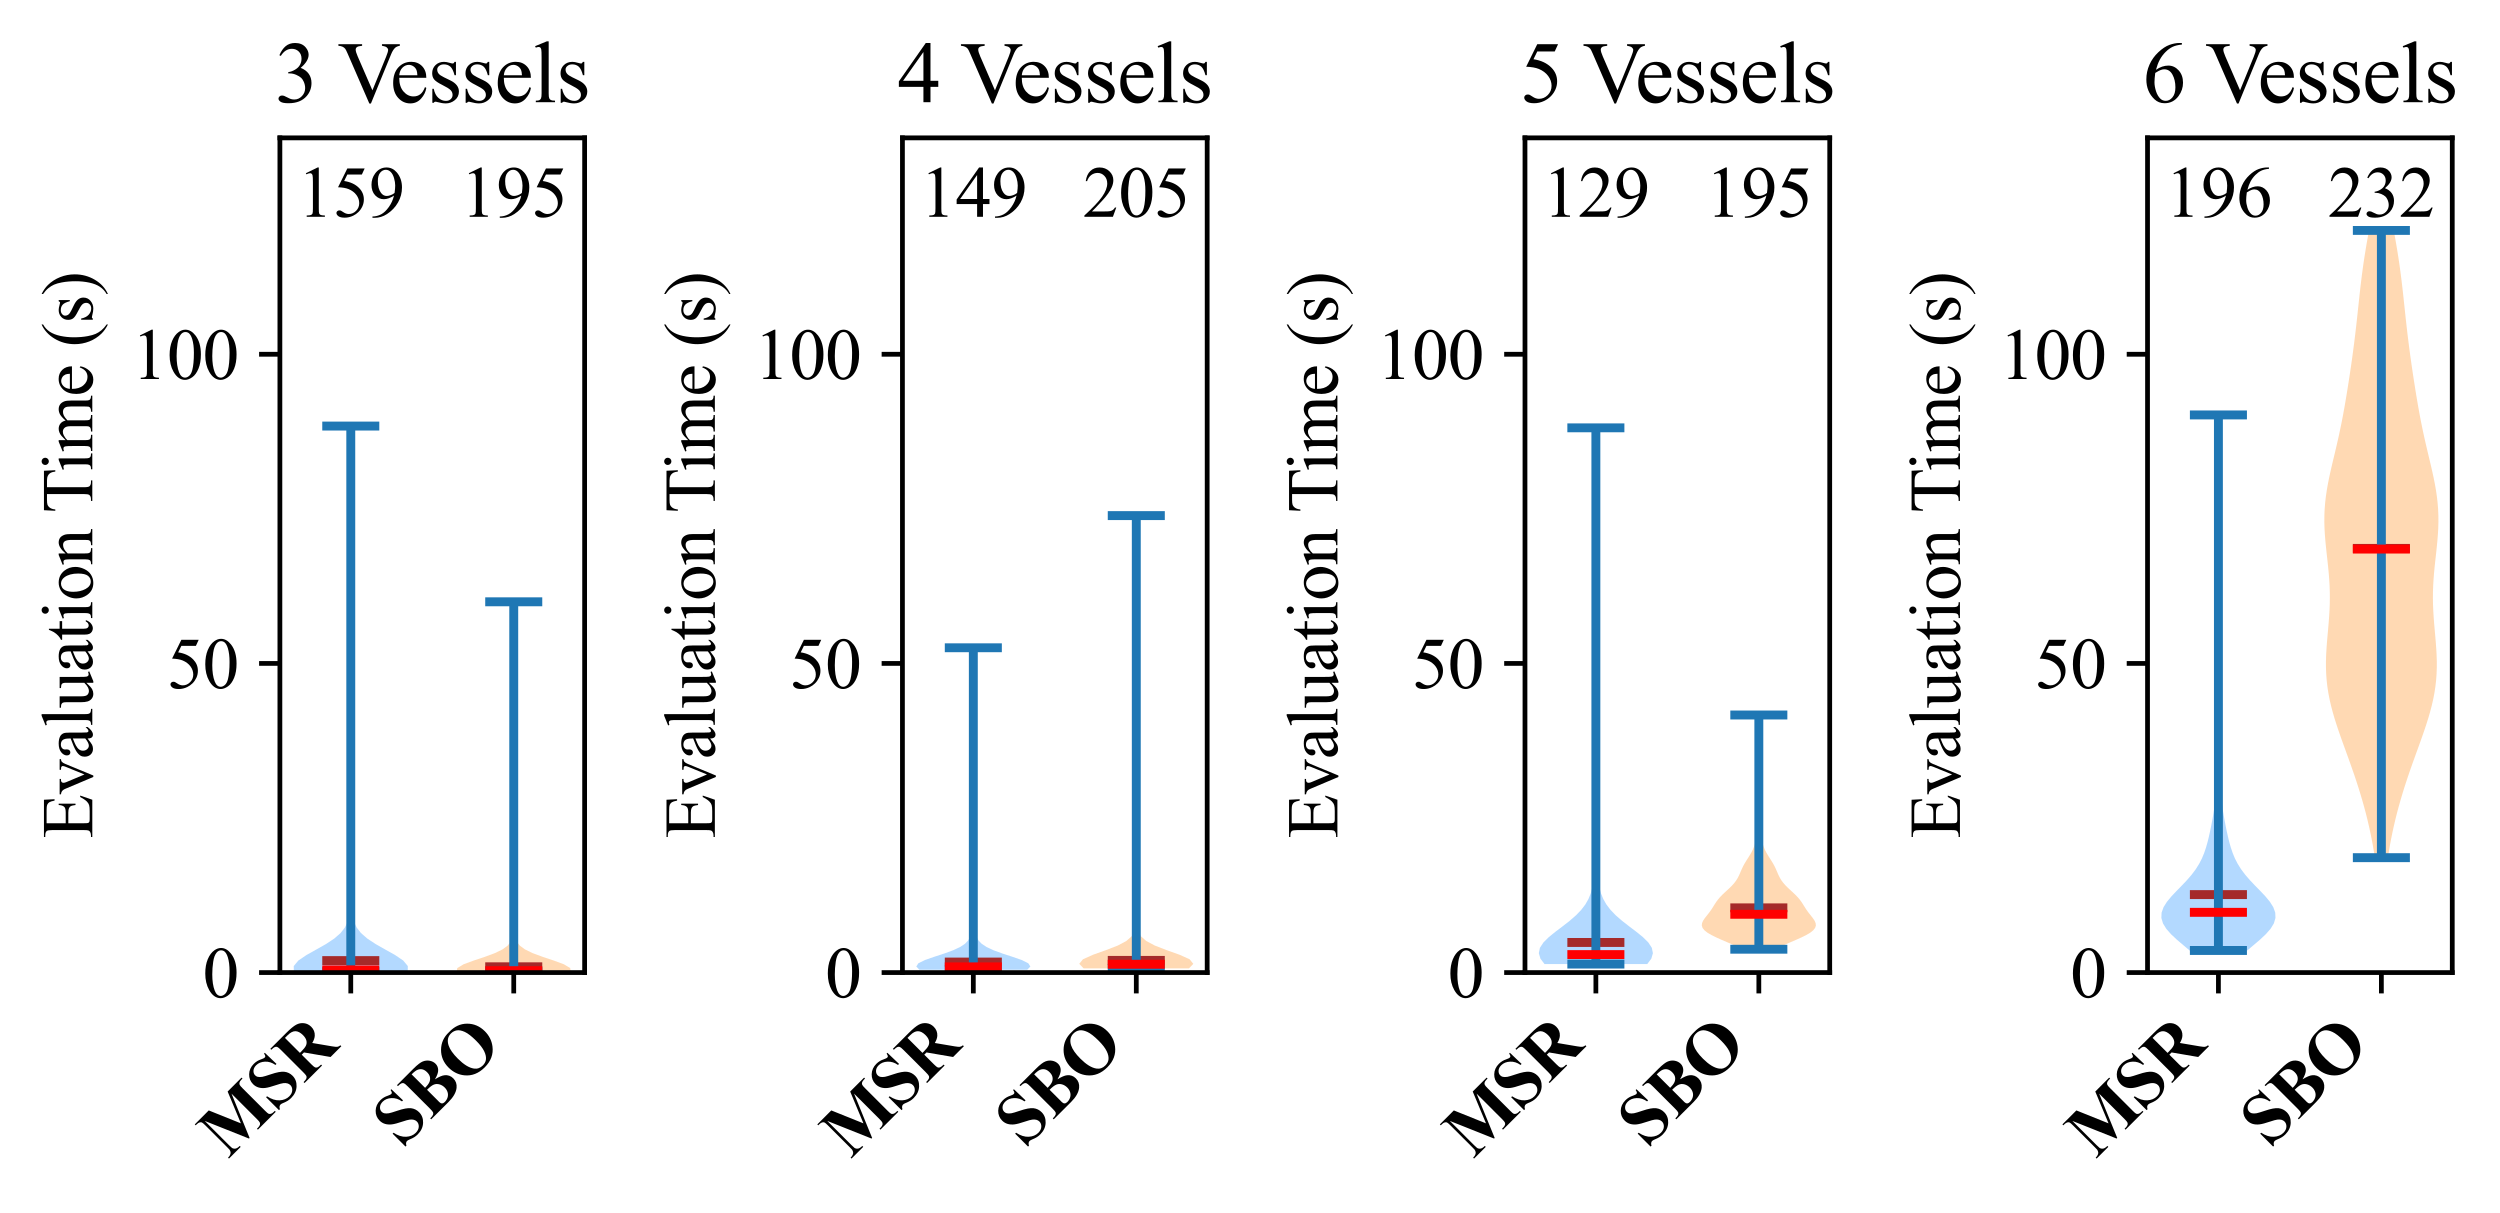 <?xml version="1.0" encoding="utf-8" standalone="no"?>
<!DOCTYPE svg PUBLIC "-//W3C//DTD SVG 1.1//EN"
  "http://www.w3.org/Graphics/SVG/1.1/DTD/svg11.dtd">
<svg xmlns:xlink="http://www.w3.org/1999/xlink" width="420.692pt" height="204.151pt" viewBox="0 0 420.692 204.151" xmlns="http://www.w3.org/2000/svg" version="1.1">
 <defs>
  <style type="text/css">*{stroke-linejoin: round; stroke-linecap: butt}</style>
 </defs>
 <g id="figure_1">
  <g id="patch_1">
   <path d="M 0 204.151 
L 420.692 204.151 
L 420.692 0 
L 0 0 
z
" style="fill: #ffffff"/>
  </g>
  <g id="axes_1">
   <g id="patch_2">
    <path d="M 47.099 163.661 
L 98.379 163.661 
L 98.379 23.199 
L 47.099 23.199 
z
" style="fill: #ffffff"/>
   </g>
   <g id="PolyCollection_1">
    <path d="M 68.611 163.492 
L 49.446 163.492 
L 49.43 162.564 
L 50.203 161.637 
L 51.569 160.71 
L 53.225 159.783 
L 54.862 158.855 
L 56.262 157.928 
L 57.32 157.001 
L 58.04 156.074 
L 58.483 155.146 
L 58.729 154.219 
L 58.849 153.292 
L 58.896 152.365 
L 58.904 151.438 
L 58.897 150.51 
L 58.887 149.583 
L 58.881 148.656 
L 58.881 147.729 
L 58.886 146.801 
L 58.891 145.874 
L 58.895 144.947 
L 58.897 144.02 
L 58.898 143.092 
L 58.901 142.165 
L 58.908 141.238 
L 58.92 140.311 
L 58.936 139.383 
L 58.955 138.456 
L 58.974 137.529 
L 58.991 136.602 
L 59.004 135.674 
L 59.014 134.747 
L 59.021 133.82 
L 59.024 132.893 
L 59.026 131.965 
L 59.027 131.038 
L 59.028 130.111 
L 59.028 129.184 
L 59.028 128.256 
L 59.028 127.329 
L 59.027 126.402 
L 59.025 125.475 
L 59.023 124.547 
L 59.018 123.62 
L 59.011 122.693 
L 59.001 121.766 
L 58.99 120.839 
L 58.978 119.911 
L 58.969 118.984 
L 58.964 118.057 
L 58.964 117.13 
L 58.97 116.202 
L 58.98 115.275 
L 58.991 114.348 
L 59.003 113.421 
L 59.012 112.493 
L 59.019 111.566 
L 59.023 110.639 
L 59.026 109.712 
L 59.027 108.784 
L 59.028 107.857 
L 59.028 106.93 
L 59.028 106.003 
L 59.028 105.075 
L 59.028 104.148 
L 59.028 103.221 
L 59.028 102.294 
L 59.028 101.366 
L 59.028 100.439 
L 59.028 99.512 
L 59.028 98.585 
L 59.028 97.657 
L 59.028 96.73 
L 59.028 95.803 
L 59.028 94.876 
L 59.028 93.948 
L 59.028 93.021 
L 59.028 92.094 
L 59.028 91.167 
L 59.028 90.239 
L 59.028 89.312 
L 59.028 88.385 
L 59.028 87.458 
L 59.028 86.531 
L 59.028 85.603 
L 59.028 84.676 
L 59.028 83.749 
L 59.028 82.822 
L 59.028 81.894 
L 59.027 80.967 
L 59.026 80.04 
L 59.024 79.113 
L 59.021 78.185 
L 59.015 77.258 
L 59.007 76.331 
L 58.996 75.404 
L 58.985 74.476 
L 58.974 73.549 
L 58.966 72.622 
L 58.963 71.695 
L 59.093 71.695 
L 59.093 71.695 
L 59.09 72.622 
L 59.083 73.549 
L 59.072 74.476 
L 59.06 75.404 
L 59.049 76.331 
L 59.041 77.258 
L 59.035 78.185 
L 59.032 79.113 
L 59.03 80.04 
L 59.029 80.967 
L 59.028 81.894 
L 59.028 82.822 
L 59.028 83.749 
L 59.028 84.676 
L 59.028 85.603 
L 59.028 86.531 
L 59.028 87.458 
L 59.028 88.385 
L 59.028 89.312 
L 59.028 90.239 
L 59.028 91.167 
L 59.028 92.094 
L 59.028 93.021 
L 59.028 93.948 
L 59.028 94.876 
L 59.028 95.803 
L 59.028 96.73 
L 59.028 97.657 
L 59.028 98.585 
L 59.028 99.512 
L 59.028 100.439 
L 59.028 101.366 
L 59.028 102.294 
L 59.028 103.221 
L 59.028 104.148 
L 59.028 105.075 
L 59.028 106.003 
L 59.028 106.93 
L 59.029 107.857 
L 59.029 108.784 
L 59.031 109.712 
L 59.033 110.639 
L 59.038 111.566 
L 59.044 112.493 
L 59.054 113.421 
L 59.065 114.348 
L 59.077 115.275 
L 59.087 116.202 
L 59.092 117.13 
L 59.093 118.057 
L 59.087 118.984 
L 59.078 119.911 
L 59.066 120.839 
L 59.055 121.766 
L 59.045 122.693 
L 59.038 123.62 
L 59.034 124.547 
L 59.031 125.475 
L 59.029 126.402 
L 59.029 127.329 
L 59.028 128.256 
L 59.028 129.184 
L 59.028 130.111 
L 59.029 131.038 
L 59.03 131.965 
L 59.032 132.893 
L 59.036 133.82 
L 59.042 134.747 
L 59.052 135.674 
L 59.065 136.602 
L 59.082 137.529 
L 59.101 138.456 
L 59.12 139.383 
L 59.136 140.311 
L 59.148 141.238 
L 59.155 142.165 
L 59.158 143.092 
L 59.159 144.02 
L 59.161 144.947 
L 59.165 145.874 
L 59.171 146.801 
L 59.175 147.729 
L 59.175 148.656 
L 59.169 149.583 
L 59.159 150.51 
L 59.152 151.438 
L 59.16 152.365 
L 59.207 153.292 
L 59.327 154.219 
L 59.573 155.146 
L 60.016 156.074 
L 60.736 157.001 
L 61.795 157.928 
L 63.194 158.855 
L 64.832 159.783 
L 66.487 160.71 
L 67.854 161.637 
L 68.626 162.564 
L 68.611 163.492 
z
" clip-path="url(#p1f92b98db6)" style="fill: #0080ff; fill-opacity: 0.3"/>
   </g>
   <g id="PolyCollection_2">
    <path d="M 96.048 163.529 
L 76.853 163.529 
L 76.951 162.9 
L 78.004 162.271 
L 79.698 161.642 
L 81.587 161.013 
L 83.283 160.385 
L 84.574 159.756 
L 85.427 159.127 
L 85.926 158.498 
L 86.191 157.869 
L 86.322 157.24 
L 86.386 156.611 
L 86.418 155.982 
L 86.434 155.353 
L 86.443 154.724 
L 86.447 154.095 
L 86.449 153.467 
L 86.45 152.838 
L 86.45 152.209 
L 86.451 151.58 
L 86.451 150.951 
L 86.451 150.322 
L 86.451 149.693 
L 86.451 149.064 
L 86.451 148.435 
L 86.451 147.806 
L 86.451 147.177 
L 86.451 146.549 
L 86.451 145.92 
L 86.451 145.291 
L 86.451 144.662 
L 86.451 144.033 
L 86.451 143.404 
L 86.451 142.775 
L 86.451 142.146 
L 86.451 141.517 
L 86.451 140.888 
L 86.451 140.259 
L 86.451 139.631 
L 86.451 139.002 
L 86.451 138.373 
L 86.451 137.744 
L 86.451 137.115 
L 86.451 136.486 
L 86.451 135.857 
L 86.451 135.228 
L 86.451 134.599 
L 86.451 133.97 
L 86.451 133.341 
L 86.451 132.712 
L 86.451 132.084 
L 86.451 131.455 
L 86.451 130.826 
L 86.451 130.197 
L 86.451 129.568 
L 86.451 128.939 
L 86.451 128.31 
L 86.451 127.681 
L 86.451 127.052 
L 86.451 126.423 
L 86.45 125.794 
L 86.45 125.166 
L 86.45 124.537 
L 86.448 123.908 
L 86.446 123.279 
L 86.441 122.65 
L 86.435 122.021 
L 86.425 121.392 
L 86.415 120.763 
L 86.406 120.134 
L 86.401 119.505 
L 86.4 118.876 
L 86.405 118.248 
L 86.413 117.619 
L 86.424 116.99 
L 86.433 116.361 
L 86.44 115.732 
L 86.445 115.103 
L 86.448 114.474 
L 86.45 113.845 
L 86.45 113.216 
L 86.45 112.587 
L 86.451 111.958 
L 86.451 111.329 
L 86.451 110.701 
L 86.451 110.072 
L 86.451 109.443 
L 86.451 108.814 
L 86.451 108.185 
L 86.45 107.556 
L 86.45 106.927 
L 86.449 106.298 
L 86.447 105.669 
L 86.444 105.04 
L 86.438 104.411 
L 86.429 103.783 
L 86.419 103.154 
L 86.41 102.525 
L 86.402 101.896 
L 86.4 101.267 
L 86.502 101.267 
L 86.502 101.267 
L 86.499 101.896 
L 86.492 102.525 
L 86.482 103.154 
L 86.472 103.783 
L 86.464 104.411 
L 86.458 105.04 
L 86.454 105.669 
L 86.452 106.298 
L 86.451 106.927 
L 86.451 107.556 
L 86.451 108.185 
L 86.451 108.814 
L 86.451 109.443 
L 86.451 110.072 
L 86.451 110.701 
L 86.451 111.329 
L 86.451 111.958 
L 86.451 112.587 
L 86.451 113.216 
L 86.452 113.845 
L 86.453 114.474 
L 86.456 115.103 
L 86.461 115.732 
L 86.468 116.361 
L 86.478 116.99 
L 86.488 117.619 
L 86.496 118.248 
L 86.501 118.876 
L 86.501 119.505 
L 86.495 120.134 
L 86.486 120.763 
L 86.476 121.392 
L 86.467 122.021 
L 86.46 122.65 
L 86.455 123.279 
L 86.453 123.908 
L 86.451 124.537 
L 86.451 125.166 
L 86.451 125.794 
L 86.451 126.423 
L 86.451 127.052 
L 86.451 127.681 
L 86.451 128.31 
L 86.451 128.939 
L 86.451 129.568 
L 86.451 130.197 
L 86.451 130.826 
L 86.451 131.455 
L 86.451 132.084 
L 86.451 132.712 
L 86.451 133.341 
L 86.451 133.97 
L 86.451 134.599 
L 86.451 135.228 
L 86.451 135.857 
L 86.451 136.486 
L 86.451 137.115 
L 86.451 137.744 
L 86.451 138.373 
L 86.451 139.002 
L 86.451 139.631 
L 86.451 140.259 
L 86.451 140.888 
L 86.451 141.517 
L 86.451 142.146 
L 86.451 142.775 
L 86.451 143.404 
L 86.451 144.033 
L 86.451 144.662 
L 86.451 145.291 
L 86.451 145.92 
L 86.451 146.549 
L 86.451 147.177 
L 86.451 147.806 
L 86.451 148.435 
L 86.451 149.064 
L 86.451 149.693 
L 86.451 150.322 
L 86.451 150.951 
L 86.451 151.58 
L 86.451 152.209 
L 86.451 152.838 
L 86.452 153.467 
L 86.454 154.095 
L 86.458 154.724 
L 86.467 155.353 
L 86.483 155.982 
L 86.515 156.611 
L 86.579 157.24 
L 86.71 157.869 
L 86.975 158.498 
L 87.474 159.127 
L 88.327 159.756 
L 89.618 160.385 
L 91.315 161.013 
L 93.203 161.642 
L 94.897 162.271 
L 95.95 162.9 
L 96.048 163.529 
z
" clip-path="url(#p1f92b98db6)" style="fill: #ff8000; fill-opacity: 0.3"/>
   </g>
   <g id="matplotlib.axis_1">
    <g id="xtick_1">
     <g id="line2d_1">
      <defs>
       <path id="m40f9cbe885" d="M 0 0 
L 0 3.5 
" style="stroke: #000000; stroke-width: 0.8"/>
      </defs>
      <g>
       <use xlink:href="#m40f9cbe885" x="59.028" y="163.661" style="stroke: #000000; stroke-width: 0.8"/>
      </g>
     </g>
     <g id="text_1">
      <!-- MSR -->
      <g transform="translate(38.357 195.136) rotate(-45) scale(0.12 -0.12)">
       <defs>
        <path id="TimesNewRomanPS-BoldMT-4d" d="M 3050 1444 
L 4200 4238 
L 5925 4238 
L 5925 4122 
L 5788 4122 
Q 5600 4122 5488 4056 
Q 5409 4013 5363 3909 
Q 5328 3834 5328 3519 
L 5328 725 
Q 5328 400 5362 319 
Q 5397 238 5503 177 
Q 5609 116 5788 116 
L 5925 116 
L 5925 0 
L 3713 0 
L 3713 116 
L 3850 116 
Q 4038 116 4150 181 
Q 4228 225 4275 331 
Q 4309 406 4309 725 
L 4309 3866 
L 2684 0 
L 2609 0 
L 959 3838 
L 959 853 
Q 959 541 975 469 
Q 1016 313 1152 214 
Q 1288 116 1578 116 
L 1578 0 
L 128 0 
L 128 116 
L 172 116 
Q 313 113 434 161 
Q 556 209 618 290 
Q 681 372 716 519 
Q 722 553 722 838 
L 722 3519 
Q 722 3841 687 3920 
Q 653 4000 547 4061 
Q 441 4122 263 4122 
L 128 4122 
L 128 4238 
L 1859 4238 
L 3050 1444 
z
" transform="scale(0.016)"/>
        <path id="TimesNewRomanPS-BoldMT-53" d="M 3006 4334 
L 3041 2922 
L 2913 2922 
Q 2822 3453 2467 3776 
Q 2113 4100 1700 4100 
Q 1381 4100 1195 3929 
Q 1009 3759 1009 3538 
Q 1009 3397 1075 3288 
Q 1166 3141 1366 2997 
Q 1513 2894 2044 2631 
Q 2788 2266 3047 1941 
Q 3303 1616 3303 1197 
Q 3303 666 2889 283 
Q 2475 -100 1838 -100 
Q 1638 -100 1459 -59 
Q 1281 -19 1013 94 
Q 863 156 766 156 
Q 684 156 593 93 
Q 503 31 447 -97 
L 331 -97 
L 331 1503 
L 447 1503 
Q 584 828 976 473 
Q 1369 119 1822 119 
Q 2172 119 2380 309 
Q 2588 500 2588 753 
Q 2588 903 2508 1043 
Q 2428 1184 2265 1311 
Q 2103 1438 1691 1641 
Q 1113 1925 859 2125 
Q 606 2325 470 2572 
Q 334 2819 334 3116 
Q 334 3622 706 3978 
Q 1078 4334 1644 4334 
Q 1850 4334 2044 4284 
Q 2191 4247 2402 4145 
Q 2613 4044 2697 4044 
Q 2778 4044 2825 4094 
Q 2872 4144 2913 4334 
L 3006 4334 
z
" transform="scale(0.016)"/>
        <path id="TimesNewRomanPS-BoldMT-52" d="M 1700 1931 
L 1700 744 
Q 1700 400 1742 311 
Q 1784 222 1890 169 
Q 1997 116 2288 116 
L 2288 0 
L 119 0 
L 119 116 
Q 413 116 517 170 
Q 622 225 664 312 
Q 706 400 706 744 
L 706 3494 
Q 706 3838 664 3927 
Q 622 4016 515 4069 
Q 409 4122 119 4122 
L 119 4238 
L 2088 4238 
Q 2856 4238 3212 4131 
Q 3569 4025 3794 3739 
Q 4019 3453 4019 3069 
Q 4019 2600 3681 2294 
Q 3466 2100 3078 2003 
L 4097 569 
Q 4297 291 4381 222 
Q 4509 125 4678 116 
L 4678 0 
L 3344 0 
L 1978 1931 
L 1700 1931 
z
M 1700 4009 
L 1700 2153 
L 1878 2153 
Q 2313 2153 2528 2233 
Q 2744 2313 2867 2520 
Q 2991 2728 2991 3063 
Q 2991 3547 2764 3778 
Q 2538 4009 2034 4009 
L 1700 4009 
z
" transform="scale(0.016)"/>
       </defs>
       <use xlink:href="#TimesNewRomanPS-BoldMT-4d"/>
       <use xlink:href="#TimesNewRomanPS-BoldMT-53" x="94.385"/>
       <use xlink:href="#TimesNewRomanPS-BoldMT-52" x="150"/>
      </g>
     </g>
    </g>
    <g id="xtick_2">
     <g id="line2d_2">
      <g>
       <use xlink:href="#m40f9cbe885" x="86.451" y="163.661" style="stroke: #000000; stroke-width: 0.8"/>
      </g>
     </g>
     <g id="text_2">
      <!-- SBO -->
      <g transform="translate(67.657 193.259) rotate(-45) scale(0.12 -0.12)">
       <defs>
        <path id="TimesNewRomanPS-BoldMT-42" d="M 2847 2247 
Q 3450 2106 3694 1906 
Q 4044 1622 4044 1169 
Q 4044 691 3659 378 
Q 3188 0 2288 0 
L 134 0 
L 134 116 
Q 428 116 533 170 
Q 638 225 680 312 
Q 722 400 722 744 
L 722 3494 
Q 722 3838 680 3927 
Q 638 4016 531 4069 
Q 425 4122 134 4122 
L 134 4238 
L 2166 4238 
Q 2894 4238 3197 4108 
Q 3500 3978 3675 3720 
Q 3850 3463 3850 3172 
Q 3850 2866 3628 2627 
Q 3406 2388 2847 2247 
z
M 1709 2331 
Q 2153 2331 2364 2431 
Q 2575 2531 2687 2712 
Q 2800 2894 2800 3175 
Q 2800 3456 2689 3636 
Q 2578 3816 2372 3909 
Q 2166 4003 1709 4000 
L 1709 2331 
z
M 1709 2088 
L 1709 728 
L 1706 572 
Q 1706 403 1792 317 
Q 1878 231 2047 231 
Q 2297 231 2508 342 
Q 2719 453 2831 664 
Q 2944 875 2944 1134 
Q 2944 1431 2806 1667 
Q 2669 1903 2428 1997 
Q 2188 2091 1709 2088 
z
" transform="scale(0.016)"/>
        <path id="TimesNewRomanPS-BoldMT-4f" d="M 2472 4297 
Q 3484 4334 4117 3706 
Q 4750 3078 4750 2134 
Q 4750 1328 4278 716 
Q 3653 -97 2513 -97 
Q 1369 -97 744 678 
Q 250 1291 250 2131 
Q 250 3075 892 3704 
Q 1534 4334 2472 4297 
z
M 2509 4097 
Q 1928 4097 1625 3503 
Q 1378 3016 1378 2103 
Q 1378 1019 1759 500 
Q 2025 138 2503 138 
Q 2825 138 3041 294 
Q 3316 494 3469 933 
Q 3622 1372 3622 2078 
Q 3622 2919 3465 3336 
Q 3309 3753 3067 3925 
Q 2825 4097 2509 4097 
z
" transform="scale(0.016)"/>
       </defs>
       <use xlink:href="#TimesNewRomanPS-BoldMT-53"/>
       <use xlink:href="#TimesNewRomanPS-BoldMT-42" x="55.615"/>
       <use xlink:href="#TimesNewRomanPS-BoldMT-4f" x="122.314"/>
      </g>
     </g>
    </g>
   </g>
   <g id="matplotlib.axis_2">
    <g id="ytick_1">
     <g id="line2d_3">
      <defs>
       <path id="mc5f2b6753a" d="M 0 0 
L -3.5 0 
" style="stroke: #000000; stroke-width: 0.8"/>
      </defs>
      <g>
       <use xlink:href="#mc5f2b6753a" x="47.099" y="163.661" style="stroke: #000000; stroke-width: 0.8"/>
      </g>
     </g>
     <g id="text_3">
      <!-- 0 -->
      <g transform="translate(34.099 167.828) scale(0.12 -0.12)">
       <defs>
        <path id="TimesNewRomanPSMT-30" d="M 231 2094 
Q 231 2819 450 3342 
Q 669 3866 1031 4122 
Q 1313 4325 1613 4325 
Q 2100 4325 2488 3828 
Q 2972 3213 2972 2159 
Q 2972 1422 2759 906 
Q 2547 391 2217 158 
Q 1888 -75 1581 -75 
Q 975 -75 572 641 
Q 231 1244 231 2094 
z
M 844 2016 
Q 844 1141 1059 588 
Q 1238 122 1591 122 
Q 1759 122 1940 273 
Q 2122 425 2216 781 
Q 2359 1319 2359 2297 
Q 2359 3022 2209 3506 
Q 2097 3866 1919 4016 
Q 1791 4119 1609 4119 
Q 1397 4119 1231 3928 
Q 1006 3669 925 3112 
Q 844 2556 844 2016 
z
" transform="scale(0.016)"/>
       </defs>
       <use xlink:href="#TimesNewRomanPSMT-30"/>
      </g>
     </g>
    </g>
    <g id="ytick_2">
     <g id="line2d_4">
      <g>
       <use xlink:href="#mc5f2b6753a" x="47.099" y="111.638" style="stroke: #000000; stroke-width: 0.8"/>
      </g>
     </g>
     <g id="text_4">
      <!-- 50 -->
      <g transform="translate(28.099 115.804) scale(0.12 -0.12)">
       <defs>
        <path id="TimesNewRomanPSMT-35" d="M 2778 4238 
L 2534 3706 
L 1259 3706 
L 981 3138 
Q 1809 3016 2294 2522 
Q 2709 2097 2709 1522 
Q 2709 1188 2573 903 
Q 2438 619 2231 419 
Q 2025 219 1772 97 
Q 1413 -75 1034 -75 
Q 653 -75 479 54 
Q 306 184 306 341 
Q 306 428 378 495 
Q 450 563 559 563 
Q 641 563 702 538 
Q 763 513 909 409 
Q 1144 247 1384 247 
Q 1750 247 2026 523 
Q 2303 800 2303 1197 
Q 2303 1581 2056 1914 
Q 1809 2247 1375 2428 
Q 1034 2569 447 2591 
L 1259 4238 
L 2778 4238 
z
" transform="scale(0.016)"/>
       </defs>
       <use xlink:href="#TimesNewRomanPSMT-35"/>
       <use xlink:href="#TimesNewRomanPSMT-30" x="50"/>
      </g>
     </g>
    </g>
    <g id="ytick_3">
     <g id="line2d_5">
      <g>
       <use xlink:href="#mc5f2b6753a" x="47.099" y="59.615" style="stroke: #000000; stroke-width: 0.8"/>
      </g>
     </g>
     <g id="text_5">
      <!-- 100 -->
      <g transform="translate(22.099 63.781) scale(0.12 -0.12)">
       <defs>
        <path id="TimesNewRomanPSMT-31" d="M 750 3822 
L 1781 4325 
L 1884 4325 
L 1884 747 
Q 1884 391 1914 303 
Q 1944 216 2037 169 
Q 2131 122 2419 116 
L 2419 0 
L 825 0 
L 825 116 
Q 1125 122 1212 167 
Q 1300 213 1334 289 
Q 1369 366 1369 747 
L 1369 3034 
Q 1369 3497 1338 3628 
Q 1316 3728 1258 3775 
Q 1200 3822 1119 3822 
Q 1003 3822 797 3725 
L 750 3822 
z
" transform="scale(0.016)"/>
       </defs>
       <use xlink:href="#TimesNewRomanPSMT-31"/>
       <use xlink:href="#TimesNewRomanPSMT-30" x="50"/>
       <use xlink:href="#TimesNewRomanPSMT-30" x="100"/>
      </g>
     </g>
    </g>
    <g id="text_6">
     <!-- Evaluation Time (s) -->
     <g transform="translate(15.533 141.1) rotate(-90) scale(0.12 -0.12)">
      <defs>
       <path id="TimesNewRomanPSMT-45" d="M 1338 4006 
L 1338 2331 
L 2269 2331 
Q 2631 2331 2753 2441 
Q 2916 2584 2934 2947 
L 3050 2947 
L 3050 1472 
L 2934 1472 
Q 2891 1781 2847 1869 
Q 2791 1978 2662 2040 
Q 2534 2103 2269 2103 
L 1338 2103 
L 1338 706 
Q 1338 425 1363 364 
Q 1388 303 1450 267 
Q 1513 231 1688 231 
L 2406 231 
Q 2766 231 2928 281 
Q 3091 331 3241 478 
Q 3434 672 3638 1063 
L 3763 1063 
L 3397 0 
L 131 0 
L 131 116 
L 281 116 
Q 431 116 566 188 
Q 666 238 702 338 
Q 738 438 738 747 
L 738 3500 
Q 738 3903 656 3997 
Q 544 4122 281 4122 
L 131 4122 
L 131 4238 
L 3397 4238 
L 3444 3309 
L 3322 3309 
Q 3256 3644 3176 3769 
Q 3097 3894 2941 3959 
Q 2816 4006 2500 4006 
L 1338 4006 
z
" transform="scale(0.016)"/>
       <path id="TimesNewRomanPSMT-76" d="M 53 2863 
L 1400 2863 
L 1400 2747 
L 1313 2747 
Q 1191 2747 1127 2687 
Q 1063 2628 1063 2528 
Q 1063 2419 1128 2269 
L 1794 688 
L 2463 2328 
Q 2534 2503 2534 2594 
Q 2534 2638 2509 2666 
Q 2475 2713 2422 2730 
Q 2369 2747 2206 2747 
L 2206 2863 
L 3141 2863 
L 3141 2747 
Q 2978 2734 2916 2681 
Q 2806 2588 2719 2369 
L 1703 -88 
L 1575 -88 
L 553 2328 
Q 484 2497 421 2570 
Q 359 2644 263 2694 
Q 209 2722 53 2747 
L 53 2863 
z
" transform="scale(0.016)"/>
       <path id="TimesNewRomanPSMT-61" d="M 1822 413 
Q 1381 72 1269 19 
Q 1100 -59 909 -59 
Q 613 -59 420 144 
Q 228 347 228 678 
Q 228 888 322 1041 
Q 450 1253 767 1440 
Q 1084 1628 1822 1897 
L 1822 2009 
Q 1822 2438 1686 2597 
Q 1550 2756 1291 2756 
Q 1094 2756 978 2650 
Q 859 2544 859 2406 
L 866 2225 
Q 866 2081 792 2003 
Q 719 1925 600 1925 
Q 484 1925 411 2006 
Q 338 2088 338 2228 
Q 338 2497 613 2722 
Q 888 2947 1384 2947 
Q 1766 2947 2009 2819 
Q 2194 2722 2281 2516 
Q 2338 2381 2338 1966 
L 2338 994 
Q 2338 584 2353 492 
Q 2369 400 2405 369 
Q 2441 338 2488 338 
Q 2538 338 2575 359 
Q 2641 400 2828 588 
L 2828 413 
Q 2478 -56 2159 -56 
Q 2006 -56 1915 50 
Q 1825 156 1822 413 
z
M 1822 616 
L 1822 1706 
Q 1350 1519 1213 1441 
Q 966 1303 859 1153 
Q 753 1003 753 825 
Q 753 600 887 451 
Q 1022 303 1197 303 
Q 1434 303 1822 616 
z
" transform="scale(0.016)"/>
       <path id="TimesNewRomanPSMT-6c" d="M 1184 4444 
L 1184 647 
Q 1184 378 1223 290 
Q 1263 203 1344 158 
Q 1425 113 1647 113 
L 1647 0 
L 244 0 
L 244 113 
Q 441 113 512 153 
Q 584 194 625 287 
Q 666 381 666 647 
L 666 3247 
Q 666 3731 644 3842 
Q 622 3953 573 3993 
Q 525 4034 450 4034 
Q 369 4034 244 3984 
L 191 4094 
L 1044 4444 
L 1184 4444 
z
" transform="scale(0.016)"/>
       <path id="TimesNewRomanPSMT-75" d="M 2709 2863 
L 2709 1128 
Q 2709 631 2732 520 
Q 2756 409 2807 365 
Q 2859 322 2928 322 
Q 3025 322 3147 375 
L 3191 266 
L 2334 -88 
L 2194 -88 
L 2194 519 
Q 1825 119 1631 15 
Q 1438 -88 1222 -88 
Q 981 -88 804 51 
Q 628 191 559 409 
Q 491 628 491 1028 
L 491 2306 
Q 491 2509 447 2587 
Q 403 2666 317 2708 
Q 231 2750 6 2747 
L 6 2863 
L 1009 2863 
L 1009 947 
Q 1009 547 1148 422 
Q 1288 297 1484 297 
Q 1619 297 1789 381 
Q 1959 466 2194 703 
L 2194 2325 
Q 2194 2569 2105 2655 
Q 2016 2741 1734 2747 
L 1734 2863 
L 2709 2863 
z
" transform="scale(0.016)"/>
       <path id="TimesNewRomanPSMT-74" d="M 1031 3803 
L 1031 2863 
L 1700 2863 
L 1700 2644 
L 1031 2644 
L 1031 788 
Q 1031 509 1111 412 
Q 1191 316 1316 316 
Q 1419 316 1516 380 
Q 1613 444 1666 569 
L 1788 569 
Q 1678 263 1478 108 
Q 1278 -47 1066 -47 
Q 922 -47 784 33 
Q 647 113 581 261 
Q 516 409 516 719 
L 516 2644 
L 63 2644 
L 63 2747 
Q 234 2816 414 2980 
Q 594 3144 734 3369 
Q 806 3488 934 3803 
L 1031 3803 
z
" transform="scale(0.016)"/>
       <path id="TimesNewRomanPSMT-69" d="M 928 4444 
Q 1059 4444 1151 4351 
Q 1244 4259 1244 4128 
Q 1244 3997 1151 3903 
Q 1059 3809 928 3809 
Q 797 3809 703 3903 
Q 609 3997 609 4128 
Q 609 4259 701 4351 
Q 794 4444 928 4444 
z
M 1188 2947 
L 1188 647 
Q 1188 378 1227 289 
Q 1266 200 1342 156 
Q 1419 113 1622 113 
L 1622 0 
L 231 0 
L 231 113 
Q 441 113 512 153 
Q 584 194 626 287 
Q 669 381 669 647 
L 669 1750 
Q 669 2216 641 2353 
Q 619 2453 572 2492 
Q 525 2531 444 2531 
Q 356 2531 231 2484 
L 188 2597 
L 1050 2947 
L 1188 2947 
z
" transform="scale(0.016)"/>
       <path id="TimesNewRomanPSMT-6f" d="M 1600 2947 
Q 2250 2947 2644 2453 
Q 2978 2031 2978 1484 
Q 2978 1100 2793 706 
Q 2609 313 2286 112 
Q 1963 -88 1566 -88 
Q 919 -88 538 428 
Q 216 863 216 1403 
Q 216 1797 411 2186 
Q 606 2575 925 2761 
Q 1244 2947 1600 2947 
z
M 1503 2744 
Q 1338 2744 1170 2645 
Q 1003 2547 900 2300 
Q 797 2053 797 1666 
Q 797 1041 1045 587 
Q 1294 134 1700 134 
Q 2003 134 2200 384 
Q 2397 634 2397 1244 
Q 2397 2006 2069 2444 
Q 1847 2744 1503 2744 
z
" transform="scale(0.016)"/>
       <path id="TimesNewRomanPSMT-6e" d="M 1034 2341 
Q 1538 2947 1994 2947 
Q 2228 2947 2397 2830 
Q 2566 2713 2666 2444 
Q 2734 2256 2734 1869 
L 2734 647 
Q 2734 375 2778 278 
Q 2813 200 2889 156 
Q 2966 113 3172 113 
L 3172 0 
L 1756 0 
L 1756 113 
L 1816 113 
Q 2016 113 2095 173 
Q 2175 234 2206 353 
Q 2219 400 2219 647 
L 2219 1819 
Q 2219 2209 2117 2386 
Q 2016 2563 1775 2563 
Q 1403 2563 1034 2156 
L 1034 647 
Q 1034 356 1069 288 
Q 1113 197 1189 155 
Q 1266 113 1500 113 
L 1500 0 
L 84 0 
L 84 113 
L 147 113 
Q 366 113 442 223 
Q 519 334 519 647 
L 519 1709 
Q 519 2225 495 2337 
Q 472 2450 423 2490 
Q 375 2531 294 2531 
Q 206 2531 84 2484 
L 38 2597 
L 900 2947 
L 1034 2947 
L 1034 2341 
z
" transform="scale(0.016)"/>
       <path id="TimesNewRomanPSMT-20" transform="scale(0.016)"/>
       <path id="TimesNewRomanPSMT-54" d="M 3703 4238 
L 3750 3244 
L 3631 3244 
Q 3597 3506 3538 3619 
Q 3441 3800 3280 3886 
Q 3119 3972 2856 3972 
L 2259 3972 
L 2259 734 
Q 2259 344 2344 247 
Q 2463 116 2709 116 
L 2856 116 
L 2856 0 
L 1059 0 
L 1059 116 
L 1209 116 
Q 1478 116 1591 278 
Q 1659 378 1659 734 
L 1659 3972 
L 1150 3972 
Q 853 3972 728 3928 
Q 566 3869 450 3700 
Q 334 3531 313 3244 
L 194 3244 
L 244 4238 
L 3703 4238 
z
" transform="scale(0.016)"/>
       <path id="TimesNewRomanPSMT-6d" d="M 1050 2338 
Q 1363 2650 1419 2697 
Q 1559 2816 1721 2881 
Q 1884 2947 2044 2947 
Q 2313 2947 2506 2790 
Q 2700 2634 2766 2338 
Q 3088 2713 3309 2830 
Q 3531 2947 3766 2947 
Q 3994 2947 4170 2830 
Q 4347 2713 4450 2447 
Q 4519 2266 4519 1878 
L 4519 647 
Q 4519 378 4559 278 
Q 4591 209 4675 161 
Q 4759 113 4950 113 
L 4950 0 
L 3538 0 
L 3538 113 
L 3597 113 
Q 3781 113 3884 184 
Q 3956 234 3988 344 
Q 4000 397 4000 647 
L 4000 1878 
Q 4000 2228 3916 2372 
Q 3794 2572 3525 2572 
Q 3359 2572 3192 2489 
Q 3025 2406 2788 2181 
L 2781 2147 
L 2788 2013 
L 2788 647 
Q 2788 353 2820 281 
Q 2853 209 2943 161 
Q 3034 113 3253 113 
L 3253 0 
L 1806 0 
L 1806 113 
Q 2044 113 2133 169 
Q 2222 225 2256 338 
Q 2272 391 2272 647 
L 2272 1878 
Q 2272 2228 2169 2381 
Q 2031 2581 1784 2581 
Q 1616 2581 1450 2491 
Q 1191 2353 1050 2181 
L 1050 647 
Q 1050 366 1089 281 
Q 1128 197 1204 155 
Q 1281 113 1516 113 
L 1516 0 
L 100 0 
L 100 113 
Q 297 113 375 155 
Q 453 197 493 289 
Q 534 381 534 647 
L 534 1741 
Q 534 2213 506 2350 
Q 484 2453 437 2492 
Q 391 2531 309 2531 
Q 222 2531 100 2484 
L 53 2597 
L 916 2947 
L 1050 2947 
L 1050 2338 
z
" transform="scale(0.016)"/>
       <path id="TimesNewRomanPSMT-65" d="M 681 1784 
Q 678 1147 991 784 
Q 1303 422 1725 422 
Q 2006 422 2214 576 
Q 2422 731 2563 1106 
L 2659 1044 
Q 2594 616 2278 264 
Q 1963 -88 1488 -88 
Q 972 -88 605 314 
Q 238 716 238 1394 
Q 238 2128 614 2539 
Q 991 2950 1559 2950 
Q 2041 2950 2350 2633 
Q 2659 2316 2659 1784 
L 681 1784 
z
M 681 1966 
L 2006 1966 
Q 1991 2241 1941 2353 
Q 1863 2528 1708 2628 
Q 1553 2728 1384 2728 
Q 1125 2728 920 2526 
Q 716 2325 681 1966 
z
" transform="scale(0.016)"/>
       <path id="TimesNewRomanPSMT-28" d="M 1988 -1253 
L 1988 -1369 
Q 1516 -1131 1200 -813 
Q 750 -359 506 256 
Q 263 872 263 1534 
Q 263 2503 741 3301 
Q 1219 4100 1988 4444 
L 1988 4313 
Q 1603 4100 1356 3731 
Q 1109 3363 987 2797 
Q 866 2231 866 1616 
Q 866 947 969 400 
Q 1050 -31 1165 -292 
Q 1281 -553 1476 -793 
Q 1672 -1034 1988 -1253 
z
" transform="scale(0.016)"/>
       <path id="TimesNewRomanPSMT-73" d="M 2050 2947 
L 2050 1972 
L 1947 1972 
Q 1828 2431 1642 2597 
Q 1456 2763 1169 2763 
Q 950 2763 815 2647 
Q 681 2531 681 2391 
Q 681 2216 781 2091 
Q 878 1963 1175 1819 
L 1631 1597 
Q 2266 1288 2266 781 
Q 2266 391 1970 151 
Q 1675 -88 1309 -88 
Q 1047 -88 709 6 
Q 606 38 541 38 
Q 469 38 428 -44 
L 325 -44 
L 325 978 
L 428 978 
Q 516 541 762 319 
Q 1009 97 1316 97 
Q 1531 97 1667 223 
Q 1803 350 1803 528 
Q 1803 744 1651 891 
Q 1500 1038 1047 1263 
Q 594 1488 453 1669 
Q 313 1847 313 2119 
Q 313 2472 555 2709 
Q 797 2947 1181 2947 
Q 1350 2947 1591 2875 
Q 1750 2828 1803 2828 
Q 1853 2828 1881 2850 
Q 1909 2872 1947 2947 
L 2050 2947 
z
" transform="scale(0.016)"/>
       <path id="TimesNewRomanPSMT-29" d="M 144 4313 
L 144 4444 
Q 619 4209 934 3891 
Q 1381 3434 1625 2820 
Q 1869 2206 1869 1541 
Q 1869 572 1392 -226 
Q 916 -1025 144 -1369 
L 144 -1253 
Q 528 -1038 776 -670 
Q 1025 -303 1145 264 
Q 1266 831 1266 1447 
Q 1266 2113 1163 2663 
Q 1084 3094 967 3353 
Q 850 3613 656 3853 
Q 463 4094 144 4313 
z
" transform="scale(0.016)"/>
      </defs>
      <use xlink:href="#TimesNewRomanPSMT-45"/>
      <use xlink:href="#TimesNewRomanPSMT-76" x="61.084"/>
      <use xlink:href="#TimesNewRomanPSMT-61" x="111.084"/>
      <use xlink:href="#TimesNewRomanPSMT-6c" x="155.469"/>
      <use xlink:href="#TimesNewRomanPSMT-75" x="183.252"/>
      <use xlink:href="#TimesNewRomanPSMT-61" x="233.252"/>
      <use xlink:href="#TimesNewRomanPSMT-74" x="277.637"/>
      <use xlink:href="#TimesNewRomanPSMT-69" x="305.42"/>
      <use xlink:href="#TimesNewRomanPSMT-6f" x="333.203"/>
      <use xlink:href="#TimesNewRomanPSMT-6e" x="383.203"/>
      <use xlink:href="#TimesNewRomanPSMT-20" x="433.203"/>
      <use xlink:href="#TimesNewRomanPSMT-54" x="456.453"/>
      <use xlink:href="#TimesNewRomanPSMT-69" x="514.037"/>
      <use xlink:href="#TimesNewRomanPSMT-6d" x="541.82"/>
      <use xlink:href="#TimesNewRomanPSMT-65" x="619.604"/>
      <use xlink:href="#TimesNewRomanPSMT-20" x="663.988"/>
      <use xlink:href="#TimesNewRomanPSMT-28" x="688.988"/>
      <use xlink:href="#TimesNewRomanPSMT-73" x="722.289"/>
      <use xlink:href="#TimesNewRomanPSMT-29" x="761.205"/>
     </g>
    </g>
   </g>
   <g id="LineCollection_1">
    <path d="M 54.229 161.64 
L 63.827 161.64 
" clip-path="url(#p1f92b98db6)" style="fill: none; stroke: #a52a2a; stroke-width: 1.5"/>
    <path d="M 81.652 162.688 
L 91.25 162.688 
" clip-path="url(#p1f92b98db6)" style="fill: none; stroke: #a52a2a; stroke-width: 1.5"/>
   </g>
   <g id="LineCollection_2">
    <path d="M 54.229 71.695 
L 63.827 71.695 
" clip-path="url(#p1f92b98db6)" style="fill: none; stroke: #1f77b4; stroke-width: 1.5"/>
    <path d="M 81.652 101.267 
L 91.25 101.267 
" clip-path="url(#p1f92b98db6)" style="fill: none; stroke: #1f77b4; stroke-width: 1.5"/>
   </g>
   <g id="LineCollection_3">
    <path d="M 54.229 163.492 
L 63.827 163.492 
" clip-path="url(#p1f92b98db6)" style="fill: none; stroke: #1f77b4; stroke-width: 1.5"/>
    <path d="M 81.652 163.529 
L 91.25 163.529 
" clip-path="url(#p1f92b98db6)" style="fill: none; stroke: #1f77b4; stroke-width: 1.5"/>
   </g>
   <g id="LineCollection_4">
    <path d="M 59.028 163.492 
L 59.028 71.695 
" clip-path="url(#p1f92b98db6)" style="fill: none; stroke: #1f77b4; stroke-width: 1.5"/>
    <path d="M 86.451 163.529 
L 86.451 101.267 
" clip-path="url(#p1f92b98db6)" style="fill: none; stroke: #1f77b4; stroke-width: 1.5"/>
   </g>
   <g id="LineCollection_5">
    <path d="M 54.229 163.2 
L 63.827 163.2 
" clip-path="url(#p1f92b98db6)" style="fill: none; stroke: #ff0000; stroke-width: 1.5"/>
    <path d="M 81.652 163.334 
L 91.25 163.334 
" clip-path="url(#p1f92b98db6)" style="fill: none; stroke: #ff0000; stroke-width: 1.5"/>
   </g>
   <g id="patch_3">
    <path d="M 47.099 163.661 
L 47.099 23.199 
" style="fill: none; stroke: #000000; stroke-width: 0.8; stroke-linejoin: miter; stroke-linecap: square"/>
   </g>
   <g id="patch_4">
    <path d="M 98.379 163.661 
L 98.379 23.199 
" style="fill: none; stroke: #000000; stroke-width: 0.8; stroke-linejoin: miter; stroke-linecap: square"/>
   </g>
   <g id="patch_5">
    <path d="M 47.099 163.661 
L 98.379 163.661 
" style="fill: none; stroke: #000000; stroke-width: 0.8; stroke-linejoin: miter; stroke-linecap: square"/>
   </g>
   <g id="patch_6">
    <path d="M 47.099 23.199 
L 98.379 23.199 
" style="fill: none; stroke: #000000; stroke-width: 0.8; stroke-linejoin: miter; stroke-linecap: square"/>
   </g>
   <g id="text_7">
    <!-- 159 -->
    <g transform="translate(50.028 36.486) scale(0.12 -0.12)">
     <defs>
      <path id="TimesNewRomanPSMT-39" d="M 338 -88 
L 338 28 
Q 744 34 1094 217 
Q 1444 400 1770 856 
Q 2097 1313 2225 1859 
Q 1734 1544 1338 1544 
Q 891 1544 572 1889 
Q 253 2234 253 2806 
Q 253 3363 572 3797 
Q 956 4325 1575 4325 
Q 2097 4325 2469 3894 
Q 2925 3359 2925 2575 
Q 2925 1869 2578 1258 
Q 2231 647 1613 244 
Q 1109 -88 516 -88 
L 338 -88 
z
M 2275 2091 
Q 2331 2497 2331 2741 
Q 2331 3044 2228 3395 
Q 2125 3747 1936 3934 
Q 1747 4122 1506 4122 
Q 1228 4122 1018 3872 
Q 809 3622 809 3128 
Q 809 2469 1088 2097 
Q 1291 1828 1588 1828 
Q 1731 1828 1928 1897 
Q 2125 1966 2275 2091 
z
" transform="scale(0.016)"/>
     </defs>
     <use xlink:href="#TimesNewRomanPSMT-31"/>
     <use xlink:href="#TimesNewRomanPSMT-35" x="50"/>
     <use xlink:href="#TimesNewRomanPSMT-39" x="100"/>
    </g>
   </g>
   <g id="text_8">
    <!-- 195 -->
    <g transform="translate(77.451 36.486) scale(0.12 -0.12)">
     <use xlink:href="#TimesNewRomanPSMT-31"/>
     <use xlink:href="#TimesNewRomanPSMT-39" x="50"/>
     <use xlink:href="#TimesNewRomanPSMT-35" x="100"/>
    </g>
   </g>
   <g id="text_9">
    <!-- 3 Vessels -->
    <g transform="translate(46.267 17.199) scale(0.144 -0.144)">
     <defs>
      <path id="TimesNewRomanPSMT-33" d="M 325 3431 
Q 506 3859 782 4092 
Q 1059 4325 1472 4325 
Q 1981 4325 2253 3994 
Q 2459 3747 2459 3466 
Q 2459 3003 1878 2509 
Q 2269 2356 2469 2072 
Q 2669 1788 2669 1403 
Q 2669 853 2319 450 
Q 1863 -75 997 -75 
Q 569 -75 414 31 
Q 259 138 259 259 
Q 259 350 332 419 
Q 406 488 509 488 
Q 588 488 669 463 
Q 722 447 909 348 
Q 1097 250 1169 231 
Q 1284 197 1416 197 
Q 1734 197 1970 444 
Q 2206 691 2206 1028 
Q 2206 1275 2097 1509 
Q 2016 1684 1919 1775 
Q 1784 1900 1550 2001 
Q 1316 2103 1072 2103 
L 972 2103 
L 972 2197 
Q 1219 2228 1467 2375 
Q 1716 2522 1828 2728 
Q 1941 2934 1941 3181 
Q 1941 3503 1739 3701 
Q 1538 3900 1238 3900 
Q 753 3900 428 3381 
L 325 3431 
z
" transform="scale(0.016)"/>
      <path id="TimesNewRomanPSMT-56" d="M 4544 4238 
L 4544 4122 
Q 4319 4081 4203 3978 
Q 4038 3825 3909 3509 
L 2431 -97 
L 2316 -97 
L 728 3556 
Q 606 3838 556 3900 
Q 478 3997 364 4051 
Q 250 4106 56 4122 
L 56 4238 
L 1788 4238 
L 1788 4122 
Q 1494 4094 1406 4022 
Q 1319 3950 1319 3838 
Q 1319 3681 1463 3350 
L 2541 866 
L 3541 3319 
Q 3688 3681 3688 3822 
Q 3688 3913 3597 3995 
Q 3506 4078 3291 4113 
Q 3275 4116 3238 4122 
L 3238 4238 
L 4544 4238 
z
" transform="scale(0.016)"/>
     </defs>
     <use xlink:href="#TimesNewRomanPSMT-33"/>
     <use xlink:href="#TimesNewRomanPSMT-20" x="50"/>
     <use xlink:href="#TimesNewRomanPSMT-56" x="73.25"/>
     <use xlink:href="#TimesNewRomanPSMT-65" x="134.342"/>
     <use xlink:href="#TimesNewRomanPSMT-73" x="178.727"/>
     <use xlink:href="#TimesNewRomanPSMT-73" x="217.643"/>
     <use xlink:href="#TimesNewRomanPSMT-65" x="256.559"/>
     <use xlink:href="#TimesNewRomanPSMT-6c" x="300.943"/>
     <use xlink:href="#TimesNewRomanPSMT-73" x="328.727"/>
    </g>
   </g>
  </g>
  <g id="axes_2">
   <g id="patch_7">
    <path d="M 151.859 163.661 
L 203.139 163.661 
L 203.139 23.199 
L 151.859 23.199 
z
" style="fill: #ffffff"/>
   </g>
   <g id="PolyCollection_3">
    <path d="M 172.859 163.189 
L 154.717 163.189 
L 154.19 162.642 
L 154.542 162.095 
L 155.653 161.547 
L 157.222 161 
L 158.896 160.453 
L 160.394 159.905 
L 161.566 159.358 
L 162.388 158.811 
L 162.912 158.263 
L 163.222 157.716 
L 163.394 157.169 
L 163.485 156.621 
L 163.534 156.074 
L 163.56 155.527 
L 163.577 154.979 
L 163.589 154.432 
L 163.602 153.885 
L 163.618 153.338 
L 163.64 152.79 
L 163.666 152.243 
L 163.694 151.696 
L 163.721 151.148 
L 163.744 150.601 
L 163.761 150.054 
L 163.773 149.506 
L 163.781 148.959 
L 163.785 148.412 
L 163.787 147.864 
L 163.788 147.317 
L 163.788 146.77 
L 163.788 146.222 
L 163.788 145.675 
L 163.788 145.128 
L 163.788 144.58 
L 163.788 144.033 
L 163.788 143.486 
L 163.788 142.938 
L 163.788 142.391 
L 163.788 141.844 
L 163.788 141.297 
L 163.788 140.749 
L 163.788 140.202 
L 163.788 139.655 
L 163.788 139.107 
L 163.788 138.56 
L 163.788 138.013 
L 163.788 137.465 
L 163.788 136.918 
L 163.788 136.371 
L 163.788 135.823 
L 163.788 135.276 
L 163.788 134.729 
L 163.788 134.181 
L 163.788 133.634 
L 163.788 133.087 
L 163.788 132.539 
L 163.788 131.992 
L 163.788 131.445 
L 163.788 130.897 
L 163.788 130.35 
L 163.788 129.803 
L 163.788 129.256 
L 163.788 128.708 
L 163.788 128.161 
L 163.788 127.614 
L 163.788 127.066 
L 163.788 126.519 
L 163.788 125.972 
L 163.788 125.424 
L 163.788 124.877 
L 163.788 124.33 
L 163.788 123.782 
L 163.788 123.235 
L 163.788 122.688 
L 163.788 122.14 
L 163.788 121.593 
L 163.788 121.046 
L 163.788 120.498 
L 163.788 119.951 
L 163.788 119.404 
L 163.788 118.856 
L 163.788 118.309 
L 163.788 117.762 
L 163.788 117.215 
L 163.788 116.667 
L 163.788 116.12 
L 163.788 115.573 
L 163.788 115.025 
L 163.788 114.478 
L 163.787 113.931 
L 163.786 113.383 
L 163.783 112.836 
L 163.777 112.289 
L 163.769 111.741 
L 163.757 111.194 
L 163.743 110.647 
L 163.73 110.099 
L 163.72 109.552 
L 163.716 109.005 
L 163.86 109.005 
L 163.86 109.005 
L 163.856 109.552 
L 163.846 110.099 
L 163.833 110.647 
L 163.819 111.194 
L 163.808 111.741 
L 163.799 112.289 
L 163.794 112.836 
L 163.791 113.383 
L 163.789 113.931 
L 163.789 114.478 
L 163.788 115.025 
L 163.788 115.573 
L 163.788 116.12 
L 163.788 116.667 
L 163.788 117.215 
L 163.788 117.762 
L 163.788 118.309 
L 163.788 118.856 
L 163.788 119.404 
L 163.788 119.951 
L 163.788 120.498 
L 163.788 121.046 
L 163.788 121.593 
L 163.788 122.14 
L 163.788 122.688 
L 163.788 123.235 
L 163.788 123.782 
L 163.788 124.33 
L 163.788 124.877 
L 163.788 125.424 
L 163.788 125.972 
L 163.788 126.519 
L 163.788 127.066 
L 163.788 127.614 
L 163.788 128.161 
L 163.788 128.708 
L 163.788 129.256 
L 163.788 129.803 
L 163.788 130.35 
L 163.788 130.897 
L 163.788 131.445 
L 163.788 131.992 
L 163.788 132.539 
L 163.788 133.087 
L 163.788 133.634 
L 163.788 134.181 
L 163.788 134.729 
L 163.788 135.276 
L 163.788 135.823 
L 163.788 136.371 
L 163.788 136.918 
L 163.788 137.465 
L 163.788 138.013 
L 163.788 138.56 
L 163.788 139.107 
L 163.788 139.655 
L 163.788 140.202 
L 163.788 140.749 
L 163.788 141.297 
L 163.788 141.844 
L 163.788 142.391 
L 163.788 142.938 
L 163.788 143.486 
L 163.788 144.033 
L 163.788 144.58 
L 163.788 145.128 
L 163.788 145.675 
L 163.788 146.222 
L 163.788 146.77 
L 163.789 147.317 
L 163.79 147.864 
L 163.791 148.412 
L 163.795 148.959 
L 163.803 149.506 
L 163.815 150.054 
L 163.832 150.601 
L 163.855 151.148 
L 163.882 151.696 
L 163.91 152.243 
L 163.936 152.79 
L 163.958 153.338 
L 163.974 153.885 
L 163.987 154.432 
L 164 154.979 
L 164.016 155.527 
L 164.042 156.074 
L 164.091 156.621 
L 164.183 157.169 
L 164.354 157.716 
L 164.664 158.263 
L 165.189 158.811 
L 166.01 159.358 
L 167.183 159.905 
L 168.681 160.453 
L 170.355 161 
L 171.923 161.547 
L 173.034 162.095 
L 173.386 162.642 
L 172.859 163.189 
z
" clip-path="url(#p6b58e57029)" style="fill: #0080ff; fill-opacity: 0.3"/>
   </g>
   <g id="PolyCollection_4">
    <path d="M 200.071 162.961 
L 182.35 162.961 
L 181.613 162.191 
L 182.237 161.422 
L 183.953 160.652 
L 186.117 159.882 
L 188.094 159.113 
L 189.537 158.343 
L 190.415 157.573 
L 190.871 156.804 
L 191.079 156.034 
L 191.163 155.264 
L 191.195 154.495 
L 191.206 153.725 
L 191.209 152.955 
L 191.21 152.186 
L 191.211 151.416 
L 191.211 150.646 
L 191.211 149.877 
L 191.211 149.107 
L 191.211 148.337 
L 191.211 147.568 
L 191.211 146.798 
L 191.211 146.028 
L 191.211 145.259 
L 191.211 144.489 
L 191.211 143.719 
L 191.211 142.95 
L 191.211 142.18 
L 191.21 141.41 
L 191.21 140.641 
L 191.208 139.871 
L 191.205 139.101 
L 191.199 138.332 
L 191.189 137.562 
L 191.177 136.792 
L 191.167 136.023 
L 191.162 135.253 
L 191.164 134.483 
L 191.172 133.714 
L 191.184 132.944 
L 191.195 132.174 
L 191.202 131.405 
L 191.207 130.635 
L 191.209 129.865 
L 191.21 129.096 
L 191.21 128.326 
L 191.211 127.556 
L 191.211 126.787 
L 191.211 126.017 
L 191.211 125.247 
L 191.211 124.478 
L 191.211 123.708 
L 191.211 122.938 
L 191.211 122.169 
L 191.211 121.399 
L 191.211 120.629 
L 191.211 119.86 
L 191.211 119.09 
L 191.211 118.32 
L 191.211 117.55 
L 191.211 116.781 
L 191.211 116.011 
L 191.211 115.241 
L 191.211 114.472 
L 191.211 113.702 
L 191.211 112.932 
L 191.211 112.163 
L 191.211 111.393 
L 191.211 110.623 
L 191.211 109.854 
L 191.211 109.084 
L 191.211 108.314 
L 191.211 107.545 
L 191.211 106.775 
L 191.211 106.005 
L 191.211 105.236 
L 191.211 104.466 
L 191.211 103.696 
L 191.211 102.927 
L 191.211 102.157 
L 191.211 101.387 
L 191.211 100.618 
L 191.211 99.848 
L 191.211 99.078 
L 191.211 98.309 
L 191.211 97.539 
L 191.211 96.769 
L 191.211 96 
L 191.211 95.23 
L 191.211 94.46 
L 191.211 93.691 
L 191.21 92.921 
L 191.21 92.151 
L 191.208 91.382 
L 191.204 90.612 
L 191.197 89.842 
L 191.186 89.073 
L 191.175 88.303 
L 191.165 87.533 
L 191.161 86.764 
L 191.26 86.764 
L 191.26 86.764 
L 191.256 87.533 
L 191.246 88.303 
L 191.235 89.073 
L 191.225 89.842 
L 191.217 90.612 
L 191.213 91.382 
L 191.212 92.151 
L 191.211 92.921 
L 191.211 93.691 
L 191.211 94.46 
L 191.211 95.23 
L 191.211 96 
L 191.211 96.769 
L 191.211 97.539 
L 191.211 98.309 
L 191.211 99.078 
L 191.211 99.848 
L 191.211 100.618 
L 191.211 101.387 
L 191.211 102.157 
L 191.211 102.927 
L 191.211 103.696 
L 191.211 104.466 
L 191.211 105.236 
L 191.211 106.005 
L 191.211 106.775 
L 191.211 107.545 
L 191.211 108.314 
L 191.211 109.084 
L 191.211 109.854 
L 191.211 110.623 
L 191.211 111.393 
L 191.211 112.163 
L 191.211 112.932 
L 191.211 113.702 
L 191.211 114.472 
L 191.211 115.241 
L 191.211 116.011 
L 191.211 116.781 
L 191.211 117.55 
L 191.211 118.32 
L 191.211 119.09 
L 191.211 119.86 
L 191.211 120.629 
L 191.211 121.399 
L 191.211 122.169 
L 191.211 122.938 
L 191.211 123.708 
L 191.211 124.478 
L 191.211 125.247 
L 191.211 126.017 
L 191.211 126.787 
L 191.211 127.556 
L 191.211 128.326 
L 191.211 129.096 
L 191.212 129.865 
L 191.214 130.635 
L 191.219 131.405 
L 191.227 132.174 
L 191.238 132.944 
L 191.249 133.714 
L 191.258 134.483 
L 191.26 135.253 
L 191.254 136.023 
L 191.244 136.792 
L 191.232 137.562 
L 191.223 138.332 
L 191.216 139.101 
L 191.213 139.871 
L 191.211 140.641 
L 191.211 141.41 
L 191.211 142.18 
L 191.211 142.95 
L 191.211 143.719 
L 191.211 144.489 
L 191.211 145.259 
L 191.211 146.028 
L 191.211 146.798 
L 191.211 147.568 
L 191.211 148.337 
L 191.211 149.107 
L 191.211 149.877 
L 191.211 150.646 
L 191.211 151.416 
L 191.211 152.186 
L 191.212 152.955 
L 191.215 153.725 
L 191.226 154.495 
L 191.258 155.264 
L 191.342 156.034 
L 191.55 156.804 
L 192.006 157.573 
L 192.884 158.343 
L 194.327 159.113 
L 196.304 159.882 
L 198.468 160.652 
L 200.184 161.422 
L 200.808 162.191 
L 200.071 162.961 
z
" clip-path="url(#p6b58e57029)" style="fill: #ff8000; fill-opacity: 0.3"/>
   </g>
   <g id="matplotlib.axis_3">
    <g id="xtick_3">
     <g id="line2d_6">
      <g>
       <use xlink:href="#m40f9cbe885" x="163.788" y="163.661" style="stroke: #000000; stroke-width: 0.8"/>
      </g>
     </g>
     <g id="text_10">
      <!-- MSR -->
      <g transform="translate(143.117 195.136) rotate(-45) scale(0.12 -0.12)">
       <use xlink:href="#TimesNewRomanPS-BoldMT-4d"/>
       <use xlink:href="#TimesNewRomanPS-BoldMT-53" x="94.385"/>
       <use xlink:href="#TimesNewRomanPS-BoldMT-52" x="150"/>
      </g>
     </g>
    </g>
    <g id="xtick_4">
     <g id="line2d_7">
      <g>
       <use xlink:href="#m40f9cbe885" x="191.211" y="163.661" style="stroke: #000000; stroke-width: 0.8"/>
      </g>
     </g>
     <g id="text_11">
      <!-- SBO -->
      <g transform="translate(172.417 193.259) rotate(-45) scale(0.12 -0.12)">
       <use xlink:href="#TimesNewRomanPS-BoldMT-53"/>
       <use xlink:href="#TimesNewRomanPS-BoldMT-42" x="55.615"/>
       <use xlink:href="#TimesNewRomanPS-BoldMT-4f" x="122.314"/>
      </g>
     </g>
    </g>
   </g>
   <g id="matplotlib.axis_4">
    <g id="ytick_4">
     <g id="line2d_8">
      <g>
       <use xlink:href="#mc5f2b6753a" x="151.859" y="163.661" style="stroke: #000000; stroke-width: 0.8"/>
      </g>
     </g>
     <g id="text_12">
      <!-- 0 -->
      <g transform="translate(138.859 167.828) scale(0.12 -0.12)">
       <use xlink:href="#TimesNewRomanPSMT-30"/>
      </g>
     </g>
    </g>
    <g id="ytick_5">
     <g id="line2d_9">
      <g>
       <use xlink:href="#mc5f2b6753a" x="151.859" y="111.638" style="stroke: #000000; stroke-width: 0.8"/>
      </g>
     </g>
     <g id="text_13">
      <!-- 50 -->
      <g transform="translate(132.859 115.804) scale(0.12 -0.12)">
       <use xlink:href="#TimesNewRomanPSMT-35"/>
       <use xlink:href="#TimesNewRomanPSMT-30" x="50"/>
      </g>
     </g>
    </g>
    <g id="ytick_6">
     <g id="line2d_10">
      <g>
       <use xlink:href="#mc5f2b6753a" x="151.859" y="59.615" style="stroke: #000000; stroke-width: 0.8"/>
      </g>
     </g>
     <g id="text_14">
      <!-- 100 -->
      <g transform="translate(126.859 63.781) scale(0.12 -0.12)">
       <use xlink:href="#TimesNewRomanPSMT-31"/>
       <use xlink:href="#TimesNewRomanPSMT-30" x="50"/>
       <use xlink:href="#TimesNewRomanPSMT-30" x="100"/>
      </g>
     </g>
    </g>
    <g id="text_15">
     <!-- Evaluation Time (s) -->
     <g transform="translate(120.293 141.1) rotate(-90) scale(0.12 -0.12)">
      <use xlink:href="#TimesNewRomanPSMT-45"/>
      <use xlink:href="#TimesNewRomanPSMT-76" x="61.084"/>
      <use xlink:href="#TimesNewRomanPSMT-61" x="111.084"/>
      <use xlink:href="#TimesNewRomanPSMT-6c" x="155.469"/>
      <use xlink:href="#TimesNewRomanPSMT-75" x="183.252"/>
      <use xlink:href="#TimesNewRomanPSMT-61" x="233.252"/>
      <use xlink:href="#TimesNewRomanPSMT-74" x="277.637"/>
      <use xlink:href="#TimesNewRomanPSMT-69" x="305.42"/>
      <use xlink:href="#TimesNewRomanPSMT-6f" x="333.203"/>
      <use xlink:href="#TimesNewRomanPSMT-6e" x="383.203"/>
      <use xlink:href="#TimesNewRomanPSMT-20" x="433.203"/>
      <use xlink:href="#TimesNewRomanPSMT-54" x="456.453"/>
      <use xlink:href="#TimesNewRomanPSMT-69" x="514.037"/>
      <use xlink:href="#TimesNewRomanPSMT-6d" x="541.82"/>
      <use xlink:href="#TimesNewRomanPSMT-65" x="619.604"/>
      <use xlink:href="#TimesNewRomanPSMT-20" x="663.988"/>
      <use xlink:href="#TimesNewRomanPSMT-28" x="688.988"/>
      <use xlink:href="#TimesNewRomanPSMT-73" x="722.289"/>
      <use xlink:href="#TimesNewRomanPSMT-29" x="761.205"/>
     </g>
    </g>
   </g>
   <g id="LineCollection_6">
    <path d="M 158.989 161.897 
L 168.587 161.897 
" clip-path="url(#p6b58e57029)" style="fill: none; stroke: #a52a2a; stroke-width: 1.5"/>
    <path d="M 186.412 161.616 
L 196.01 161.616 
" clip-path="url(#p6b58e57029)" style="fill: none; stroke: #a52a2a; stroke-width: 1.5"/>
   </g>
   <g id="LineCollection_7">
    <path d="M 158.989 109.005 
L 168.587 109.005 
" clip-path="url(#p6b58e57029)" style="fill: none; stroke: #1f77b4; stroke-width: 1.5"/>
    <path d="M 186.412 86.764 
L 196.01 86.764 
" clip-path="url(#p6b58e57029)" style="fill: none; stroke: #1f77b4; stroke-width: 1.5"/>
   </g>
   <g id="LineCollection_8">
    <path d="M 158.989 163.189 
L 168.587 163.189 
" clip-path="url(#p6b58e57029)" style="fill: none; stroke: #1f77b4; stroke-width: 1.5"/>
    <path d="M 186.412 162.961 
L 196.01 162.961 
" clip-path="url(#p6b58e57029)" style="fill: none; stroke: #1f77b4; stroke-width: 1.5"/>
   </g>
   <g id="LineCollection_9">
    <path d="M 163.788 163.189 
L 163.788 109.005 
" clip-path="url(#p6b58e57029)" style="fill: none; stroke: #1f77b4; stroke-width: 1.5"/>
    <path d="M 191.211 162.961 
L 191.211 86.764 
" clip-path="url(#p6b58e57029)" style="fill: none; stroke: #1f77b4; stroke-width: 1.5"/>
   </g>
   <g id="LineCollection_10">
    <path d="M 158.989 162.701 
L 168.587 162.701 
" clip-path="url(#p6b58e57029)" style="fill: none; stroke: #ff0000; stroke-width: 1.5"/>
    <path d="M 186.412 162.26 
L 196.01 162.26 
" clip-path="url(#p6b58e57029)" style="fill: none; stroke: #ff0000; stroke-width: 1.5"/>
   </g>
   <g id="patch_8">
    <path d="M 151.859 163.661 
L 151.859 23.199 
" style="fill: none; stroke: #000000; stroke-width: 0.8; stroke-linejoin: miter; stroke-linecap: square"/>
   </g>
   <g id="patch_9">
    <path d="M 203.139 163.661 
L 203.139 23.199 
" style="fill: none; stroke: #000000; stroke-width: 0.8; stroke-linejoin: miter; stroke-linecap: square"/>
   </g>
   <g id="patch_10">
    <path d="M 151.859 163.661 
L 203.139 163.661 
" style="fill: none; stroke: #000000; stroke-width: 0.8; stroke-linejoin: miter; stroke-linecap: square"/>
   </g>
   <g id="patch_11">
    <path d="M 151.859 23.199 
L 203.139 23.199 
" style="fill: none; stroke: #000000; stroke-width: 0.8; stroke-linejoin: miter; stroke-linecap: square"/>
   </g>
   <g id="text_16">
    <!-- 149 -->
    <g transform="translate(154.788 36.486) scale(0.12 -0.12)">
     <defs>
      <path id="TimesNewRomanPSMT-34" d="M 2978 1563 
L 2978 1119 
L 2409 1119 
L 2409 0 
L 1894 0 
L 1894 1119 
L 100 1119 
L 100 1519 
L 2066 4325 
L 2409 4325 
L 2409 1563 
L 2978 1563 
z
M 1894 1563 
L 1894 3666 
L 406 1563 
L 1894 1563 
z
" transform="scale(0.016)"/>
     </defs>
     <use xlink:href="#TimesNewRomanPSMT-31"/>
     <use xlink:href="#TimesNewRomanPSMT-34" x="50"/>
     <use xlink:href="#TimesNewRomanPSMT-39" x="100"/>
    </g>
   </g>
   <g id="text_17">
    <!-- 205 -->
    <g transform="translate(182.211 36.486) scale(0.12 -0.12)">
     <defs>
      <path id="TimesNewRomanPSMT-32" d="M 2934 816 
L 2638 0 
L 138 0 
L 138 116 
Q 1241 1122 1691 1759 
Q 2141 2397 2141 2925 
Q 2141 3328 1894 3587 
Q 1647 3847 1303 3847 
Q 991 3847 742 3664 
Q 494 3481 375 3128 
L 259 3128 
Q 338 3706 661 4015 
Q 984 4325 1469 4325 
Q 1984 4325 2329 3994 
Q 2675 3663 2675 3213 
Q 2675 2891 2525 2569 
Q 2294 2063 1775 1497 
Q 997 647 803 472 
L 1909 472 
Q 2247 472 2383 497 
Q 2519 522 2628 598 
Q 2738 675 2819 816 
L 2934 816 
z
" transform="scale(0.016)"/>
     </defs>
     <use xlink:href="#TimesNewRomanPSMT-32"/>
     <use xlink:href="#TimesNewRomanPSMT-30" x="50"/>
     <use xlink:href="#TimesNewRomanPSMT-35" x="100"/>
    </g>
   </g>
   <g id="text_18">
    <!-- 4 Vessels -->
    <g transform="translate(151.027 17.199) scale(0.144 -0.144)">
     <use xlink:href="#TimesNewRomanPSMT-34"/>
     <use xlink:href="#TimesNewRomanPSMT-20" x="50"/>
     <use xlink:href="#TimesNewRomanPSMT-56" x="73.25"/>
     <use xlink:href="#TimesNewRomanPSMT-65" x="134.342"/>
     <use xlink:href="#TimesNewRomanPSMT-73" x="178.727"/>
     <use xlink:href="#TimesNewRomanPSMT-73" x="217.643"/>
     <use xlink:href="#TimesNewRomanPSMT-65" x="256.559"/>
     <use xlink:href="#TimesNewRomanPSMT-6c" x="300.943"/>
     <use xlink:href="#TimesNewRomanPSMT-73" x="328.727"/>
    </g>
   </g>
  </g>
  <g id="axes_3">
   <g id="patch_12">
    <path d="M 256.619 163.661 
L 307.899 163.661 
L 307.899 23.199 
L 256.619 23.199 
z
" style="fill: #ffffff"/>
   </g>
   <g id="PolyCollection_5">
    <path d="M 277.193 162.228 
L 259.904 162.228 
L 259.217 161.316 
L 258.95 160.405 
L 259.134 159.494 
L 259.732 158.582 
L 260.657 157.671 
L 261.787 156.759 
L 262.992 155.848 
L 264.159 154.936 
L 265.205 154.025 
L 266.082 153.113 
L 266.776 152.202 
L 267.296 151.291 
L 267.668 150.379 
L 267.923 149.468 
L 268.091 148.556 
L 268.198 147.645 
L 268.265 146.733 
L 268.309 145.822 
L 268.341 144.911 
L 268.366 143.999 
L 268.39 143.088 
L 268.413 142.176 
L 268.437 141.265 
L 268.46 140.353 
L 268.481 139.442 
L 268.499 138.53 
L 268.514 137.619 
L 268.525 136.708 
L 268.534 135.796 
L 268.54 134.885 
L 268.543 133.973 
L 268.545 133.062 
L 268.547 132.15 
L 268.547 131.239 
L 268.548 130.327 
L 268.548 129.416 
L 268.548 128.505 
L 268.548 127.593 
L 268.548 126.682 
L 268.548 125.77 
L 268.548 124.859 
L 268.548 123.947 
L 268.548 123.036 
L 268.548 122.124 
L 268.548 121.213 
L 268.548 120.302 
L 268.548 119.39 
L 268.548 118.479 
L 268.548 117.567 
L 268.548 116.656 
L 268.548 115.744 
L 268.548 114.833 
L 268.548 113.921 
L 268.548 113.01 
L 268.548 112.099 
L 268.548 111.187 
L 268.548 110.276 
L 268.548 109.364 
L 268.548 108.453 
L 268.548 107.541 
L 268.548 106.63 
L 268.548 105.719 
L 268.548 104.807 
L 268.548 103.896 
L 268.548 102.984 
L 268.548 102.073 
L 268.548 101.161 
L 268.547 100.25 
L 268.546 99.338 
L 268.544 98.427 
L 268.541 97.516 
L 268.536 96.604 
L 268.529 95.693 
L 268.521 94.781 
L 268.51 93.87 
L 268.499 92.958 
L 268.487 92.047 
L 268.476 91.135 
L 268.468 90.224 
L 268.464 89.313 
L 268.465 88.401 
L 268.47 87.49 
L 268.479 86.578 
L 268.49 85.667 
L 268.501 84.755 
L 268.512 83.844 
L 268.522 82.932 
L 268.528 82.021 
L 268.532 81.11 
L 268.533 80.198 
L 268.53 79.287 
L 268.524 78.375 
L 268.516 77.464 
L 268.506 76.552 
L 268.494 75.641 
L 268.483 74.729 
L 268.473 73.818 
L 268.466 72.907 
L 268.464 71.995 
L 268.632 71.995 
L 268.632 71.995 
L 268.63 72.907 
L 268.623 73.818 
L 268.614 74.729 
L 268.602 75.641 
L 268.591 76.552 
L 268.58 77.464 
L 268.572 78.375 
L 268.566 79.287 
L 268.564 80.198 
L 268.564 81.11 
L 268.568 82.021 
L 268.575 82.932 
L 268.584 83.844 
L 268.595 84.755 
L 268.607 85.667 
L 268.618 86.578 
L 268.626 87.49 
L 268.631 88.401 
L 268.632 89.313 
L 268.628 90.224 
L 268.62 91.135 
L 268.61 92.047 
L 268.598 92.958 
L 268.586 93.87 
L 268.576 94.781 
L 268.567 95.693 
L 268.56 96.604 
L 268.556 97.516 
L 268.552 98.427 
L 268.551 99.338 
L 268.549 100.25 
L 268.549 101.161 
L 268.548 102.073 
L 268.548 102.984 
L 268.548 103.896 
L 268.548 104.807 
L 268.548 105.719 
L 268.548 106.63 
L 268.548 107.541 
L 268.548 108.453 
L 268.548 109.364 
L 268.548 110.276 
L 268.548 111.187 
L 268.548 112.099 
L 268.548 113.01 
L 268.548 113.921 
L 268.548 114.833 
L 268.548 115.744 
L 268.548 116.656 
L 268.548 117.567 
L 268.548 118.479 
L 268.548 119.39 
L 268.548 120.302 
L 268.548 121.213 
L 268.548 122.124 
L 268.548 123.036 
L 268.548 123.947 
L 268.548 124.859 
L 268.548 125.77 
L 268.548 126.682 
L 268.548 127.593 
L 268.548 128.505 
L 268.548 129.416 
L 268.548 130.327 
L 268.549 131.239 
L 268.55 132.15 
L 268.551 133.062 
L 268.553 133.973 
L 268.557 134.885 
L 268.563 135.796 
L 268.571 136.708 
L 268.582 137.619 
L 268.597 138.53 
L 268.616 139.442 
L 268.637 140.353 
L 268.659 141.265 
L 268.683 142.176 
L 268.706 143.088 
L 268.73 143.999 
L 268.756 144.911 
L 268.787 145.822 
L 268.831 146.733 
L 268.899 147.645 
L 269.006 148.556 
L 269.173 149.468 
L 269.428 150.379 
L 269.8 151.291 
L 270.321 152.202 
L 271.014 153.113 
L 271.891 154.025 
L 272.937 154.936 
L 274.104 155.848 
L 275.309 156.759 
L 276.439 157.671 
L 277.364 158.582 
L 277.963 159.494 
L 278.146 160.405 
L 277.88 161.316 
L 277.193 162.228 
z
" clip-path="url(#pcc6c40d413)" style="fill: #0080ff; fill-opacity: 0.3"/>
   </g>
   <g id="PolyCollection_6">
    <path d="M 298.796 159.733 
L 293.146 159.733 
L 292.372 159.334 
L 291.514 158.936 
L 290.603 158.538 
L 289.679 158.14 
L 288.791 157.742 
L 287.989 157.344 
L 287.319 156.946 
L 286.818 156.548 
L 286.502 156.15 
L 286.373 155.752 
L 286.41 155.353 
L 286.58 154.955 
L 286.841 154.557 
L 287.148 154.159 
L 287.466 153.761 
L 287.767 153.363 
L 288.043 152.965 
L 288.296 152.567 
L 288.543 152.169 
L 288.803 151.771 
L 289.096 151.372 
L 289.433 150.974 
L 289.816 150.576 
L 290.234 150.178 
L 290.668 149.78 
L 291.093 149.382 
L 291.49 148.984 
L 291.841 148.586 
L 292.14 148.188 
L 292.389 147.79 
L 292.597 147.391 
L 292.777 146.993 
L 292.947 146.595 
L 293.121 146.197 
L 293.311 145.799 
L 293.524 145.401 
L 293.759 145.003 
L 294.009 144.605 
L 294.264 144.207 
L 294.511 143.808 
L 294.739 143.41 
L 294.939 143.012 
L 295.109 142.614 
L 295.247 142.216 
L 295.359 141.818 
L 295.447 141.42 
L 295.517 141.022 
L 295.572 140.624 
L 295.616 140.226 
L 295.651 139.827 
L 295.678 139.429 
L 295.7 139.031 
L 295.718 138.633 
L 295.733 138.235 
L 295.747 137.837 
L 295.763 137.439 
L 295.78 137.041 
L 295.799 136.643 
L 295.821 136.245 
L 295.844 135.846 
L 295.868 135.448 
L 295.891 135.05 
L 295.911 134.652 
L 295.928 134.254 
L 295.942 133.856 
L 295.952 133.458 
L 295.959 133.06 
L 295.964 132.662 
L 295.967 132.264 
L 295.969 131.865 
L 295.97 131.467 
L 295.97 131.069 
L 295.97 130.671 
L 295.971 130.273 
L 295.971 129.875 
L 295.971 129.477 
L 295.971 129.079 
L 295.971 128.681 
L 295.971 128.283 
L 295.971 127.884 
L 295.971 127.486 
L 295.971 127.088 
L 295.97 126.69 
L 295.97 126.292 
L 295.97 125.894 
L 295.969 125.496 
L 295.968 125.098 
L 295.966 124.7 
L 295.963 124.301 
L 295.957 123.903 
L 295.95 123.505 
L 295.939 123.107 
L 295.926 122.709 
L 295.91 122.311 
L 295.893 121.913 
L 295.876 121.515 
L 295.862 121.117 
L 295.853 120.719 
L 295.85 120.32 
L 296.091 120.32 
L 296.091 120.32 
L 296.088 120.719 
L 296.079 121.117 
L 296.065 121.515 
L 296.048 121.913 
L 296.031 122.311 
L 296.016 122.709 
L 296.002 123.107 
L 295.992 123.505 
L 295.984 123.903 
L 295.978 124.301 
L 295.975 124.7 
L 295.973 125.098 
L 295.972 125.496 
L 295.971 125.894 
L 295.971 126.292 
L 295.971 126.69 
L 295.971 127.088 
L 295.971 127.486 
L 295.971 127.884 
L 295.971 128.283 
L 295.971 128.681 
L 295.971 129.079 
L 295.971 129.477 
L 295.971 129.875 
L 295.971 130.273 
L 295.971 130.671 
L 295.971 131.069 
L 295.972 131.467 
L 295.972 131.865 
L 295.974 132.264 
L 295.977 132.662 
L 295.982 133.06 
L 295.989 133.458 
L 295.999 133.856 
L 296.013 134.254 
L 296.03 134.652 
L 296.051 135.05 
L 296.073 135.448 
L 296.097 135.846 
L 296.12 136.245 
L 296.142 136.643 
L 296.161 137.041 
L 296.179 137.439 
L 296.194 137.837 
L 296.208 138.235 
L 296.224 138.633 
L 296.241 139.031 
L 296.263 139.429 
L 296.29 139.827 
L 296.325 140.226 
L 296.369 140.624 
L 296.425 141.022 
L 296.494 141.42 
L 296.583 141.818 
L 296.694 142.216 
L 296.833 142.614 
L 297.002 143.012 
L 297.202 143.41 
L 297.43 143.808 
L 297.677 144.207 
L 297.932 144.605 
L 298.182 145.003 
L 298.417 145.401 
L 298.63 145.799 
L 298.82 146.197 
L 298.995 146.595 
L 299.164 146.993 
L 299.344 147.391 
L 299.552 147.79 
L 299.801 148.188 
L 300.1 148.586 
L 300.451 148.984 
L 300.848 149.382 
L 301.273 149.78 
L 301.707 150.178 
L 302.125 150.576 
L 302.508 150.974 
L 302.846 151.372 
L 303.139 151.771 
L 303.399 152.169 
L 303.645 152.567 
L 303.898 152.965 
L 304.174 153.363 
L 304.476 153.761 
L 304.793 154.159 
L 305.101 154.557 
L 305.361 154.955 
L 305.531 155.353 
L 305.568 155.752 
L 305.439 156.15 
L 305.124 156.548 
L 304.622 156.946 
L 303.952 157.344 
L 303.15 157.742 
L 302.262 158.14 
L 301.338 158.538 
L 300.427 158.936 
L 299.57 159.334 
L 298.796 159.733 
z
" clip-path="url(#pcc6c40d413)" style="fill: #ff8000; fill-opacity: 0.3"/>
   </g>
   <g id="matplotlib.axis_5">
    <g id="xtick_5">
     <g id="line2d_11">
      <g>
       <use xlink:href="#m40f9cbe885" x="268.548" y="163.661" style="stroke: #000000; stroke-width: 0.8"/>
      </g>
     </g>
     <g id="text_19">
      <!-- MSR -->
      <g transform="translate(247.877 195.136) rotate(-45) scale(0.12 -0.12)">
       <use xlink:href="#TimesNewRomanPS-BoldMT-4d"/>
       <use xlink:href="#TimesNewRomanPS-BoldMT-53" x="94.385"/>
       <use xlink:href="#TimesNewRomanPS-BoldMT-52" x="150"/>
      </g>
     </g>
    </g>
    <g id="xtick_6">
     <g id="line2d_12">
      <g>
       <use xlink:href="#m40f9cbe885" x="295.971" y="163.661" style="stroke: #000000; stroke-width: 0.8"/>
      </g>
     </g>
     <g id="text_20">
      <!-- SBO -->
      <g transform="translate(277.177 193.259) rotate(-45) scale(0.12 -0.12)">
       <use xlink:href="#TimesNewRomanPS-BoldMT-53"/>
       <use xlink:href="#TimesNewRomanPS-BoldMT-42" x="55.615"/>
       <use xlink:href="#TimesNewRomanPS-BoldMT-4f" x="122.314"/>
      </g>
     </g>
    </g>
   </g>
   <g id="matplotlib.axis_6">
    <g id="ytick_7">
     <g id="line2d_13">
      <g>
       <use xlink:href="#mc5f2b6753a" x="256.619" y="163.661" style="stroke: #000000; stroke-width: 0.8"/>
      </g>
     </g>
     <g id="text_21">
      <!-- 0 -->
      <g transform="translate(243.619 167.828) scale(0.12 -0.12)">
       <use xlink:href="#TimesNewRomanPSMT-30"/>
      </g>
     </g>
    </g>
    <g id="ytick_8">
     <g id="line2d_14">
      <g>
       <use xlink:href="#mc5f2b6753a" x="256.619" y="111.638" style="stroke: #000000; stroke-width: 0.8"/>
      </g>
     </g>
     <g id="text_22">
      <!-- 50 -->
      <g transform="translate(237.619 115.804) scale(0.12 -0.12)">
       <use xlink:href="#TimesNewRomanPSMT-35"/>
       <use xlink:href="#TimesNewRomanPSMT-30" x="50"/>
      </g>
     </g>
    </g>
    <g id="ytick_9">
     <g id="line2d_15">
      <g>
       <use xlink:href="#mc5f2b6753a" x="256.619" y="59.615" style="stroke: #000000; stroke-width: 0.8"/>
      </g>
     </g>
     <g id="text_23">
      <!-- 100 -->
      <g transform="translate(231.619 63.781) scale(0.12 -0.12)">
       <use xlink:href="#TimesNewRomanPSMT-31"/>
       <use xlink:href="#TimesNewRomanPSMT-30" x="50"/>
       <use xlink:href="#TimesNewRomanPSMT-30" x="100"/>
      </g>
     </g>
    </g>
    <g id="text_24">
     <!-- Evaluation Time (s) -->
     <g transform="translate(225.053 141.1) rotate(-90) scale(0.12 -0.12)">
      <use xlink:href="#TimesNewRomanPSMT-45"/>
      <use xlink:href="#TimesNewRomanPSMT-76" x="61.084"/>
      <use xlink:href="#TimesNewRomanPSMT-61" x="111.084"/>
      <use xlink:href="#TimesNewRomanPSMT-6c" x="155.469"/>
      <use xlink:href="#TimesNewRomanPSMT-75" x="183.252"/>
      <use xlink:href="#TimesNewRomanPSMT-61" x="233.252"/>
      <use xlink:href="#TimesNewRomanPSMT-74" x="277.637"/>
      <use xlink:href="#TimesNewRomanPSMT-69" x="305.42"/>
      <use xlink:href="#TimesNewRomanPSMT-6f" x="333.203"/>
      <use xlink:href="#TimesNewRomanPSMT-6e" x="383.203"/>
      <use xlink:href="#TimesNewRomanPSMT-20" x="433.203"/>
      <use xlink:href="#TimesNewRomanPSMT-54" x="456.453"/>
      <use xlink:href="#TimesNewRomanPSMT-69" x="514.037"/>
      <use xlink:href="#TimesNewRomanPSMT-6d" x="541.82"/>
      <use xlink:href="#TimesNewRomanPSMT-65" x="619.604"/>
      <use xlink:href="#TimesNewRomanPSMT-20" x="663.988"/>
      <use xlink:href="#TimesNewRomanPSMT-28" x="688.988"/>
      <use xlink:href="#TimesNewRomanPSMT-73" x="722.289"/>
      <use xlink:href="#TimesNewRomanPSMT-29" x="761.205"/>
     </g>
    </g>
   </g>
   <g id="LineCollection_11">
    <path d="M 263.749 158.594 
L 273.347 158.594 
" clip-path="url(#pcc6c40d413)" style="fill: none; stroke: #a52a2a; stroke-width: 1.5"/>
    <path d="M 291.172 152.766 
L 300.77 152.766 
" clip-path="url(#pcc6c40d413)" style="fill: none; stroke: #a52a2a; stroke-width: 1.5"/>
   </g>
   <g id="LineCollection_12">
    <path d="M 263.749 71.995 
L 273.347 71.995 
" clip-path="url(#pcc6c40d413)" style="fill: none; stroke: #1f77b4; stroke-width: 1.5"/>
    <path d="M 291.172 120.32 
L 300.77 120.32 
" clip-path="url(#pcc6c40d413)" style="fill: none; stroke: #1f77b4; stroke-width: 1.5"/>
   </g>
   <g id="LineCollection_13">
    <path d="M 263.749 162.228 
L 273.347 162.228 
" clip-path="url(#pcc6c40d413)" style="fill: none; stroke: #1f77b4; stroke-width: 1.5"/>
    <path d="M 291.172 159.733 
L 300.77 159.733 
" clip-path="url(#pcc6c40d413)" style="fill: none; stroke: #1f77b4; stroke-width: 1.5"/>
   </g>
   <g id="LineCollection_14">
    <path d="M 268.548 162.228 
L 268.548 71.995 
" clip-path="url(#pcc6c40d413)" style="fill: none; stroke: #1f77b4; stroke-width: 1.5"/>
    <path d="M 295.971 159.733 
L 295.971 120.32 
" clip-path="url(#pcc6c40d413)" style="fill: none; stroke: #1f77b4; stroke-width: 1.5"/>
   </g>
   <g id="LineCollection_15">
    <path d="M 263.749 160.632 
L 273.347 160.632 
" clip-path="url(#pcc6c40d413)" style="fill: none; stroke: #ff0000; stroke-width: 1.5"/>
    <path d="M 291.172 153.855 
L 300.77 153.855 
" clip-path="url(#pcc6c40d413)" style="fill: none; stroke: #ff0000; stroke-width: 1.5"/>
   </g>
   <g id="patch_13">
    <path d="M 256.619 163.661 
L 256.619 23.199 
" style="fill: none; stroke: #000000; stroke-width: 0.8; stroke-linejoin: miter; stroke-linecap: square"/>
   </g>
   <g id="patch_14">
    <path d="M 307.899 163.661 
L 307.899 23.199 
" style="fill: none; stroke: #000000; stroke-width: 0.8; stroke-linejoin: miter; stroke-linecap: square"/>
   </g>
   <g id="patch_15">
    <path d="M 256.619 163.661 
L 307.899 163.661 
" style="fill: none; stroke: #000000; stroke-width: 0.8; stroke-linejoin: miter; stroke-linecap: square"/>
   </g>
   <g id="patch_16">
    <path d="M 256.619 23.199 
L 307.899 23.199 
" style="fill: none; stroke: #000000; stroke-width: 0.8; stroke-linejoin: miter; stroke-linecap: square"/>
   </g>
   <g id="text_25">
    <!-- 129 -->
    <g transform="translate(259.548 36.486) scale(0.12 -0.12)">
     <use xlink:href="#TimesNewRomanPSMT-31"/>
     <use xlink:href="#TimesNewRomanPSMT-32" x="50"/>
     <use xlink:href="#TimesNewRomanPSMT-39" x="100"/>
    </g>
   </g>
   <g id="text_26">
    <!-- 195 -->
    <g transform="translate(286.971 36.486) scale(0.12 -0.12)">
     <use xlink:href="#TimesNewRomanPSMT-31"/>
     <use xlink:href="#TimesNewRomanPSMT-39" x="50"/>
     <use xlink:href="#TimesNewRomanPSMT-35" x="100"/>
    </g>
   </g>
   <g id="text_27">
    <!-- 5 Vessels -->
    <g transform="translate(255.787 17.199) scale(0.144 -0.144)">
     <use xlink:href="#TimesNewRomanPSMT-35"/>
     <use xlink:href="#TimesNewRomanPSMT-20" x="50"/>
     <use xlink:href="#TimesNewRomanPSMT-56" x="73.25"/>
     <use xlink:href="#TimesNewRomanPSMT-65" x="134.342"/>
     <use xlink:href="#TimesNewRomanPSMT-73" x="178.727"/>
     <use xlink:href="#TimesNewRomanPSMT-73" x="217.643"/>
     <use xlink:href="#TimesNewRomanPSMT-65" x="256.559"/>
     <use xlink:href="#TimesNewRomanPSMT-6c" x="300.943"/>
     <use xlink:href="#TimesNewRomanPSMT-73" x="328.727"/>
    </g>
   </g>
  </g>
  <g id="axes_4">
   <g id="patch_17">
    <path d="M 361.379 163.661 
L 412.659 163.661 
L 412.659 23.199 
L 361.379 23.199 
z
" style="fill: #ffffff"/>
   </g>
   <g id="PolyCollection_7">
    <path d="M 378.159 159.943 
L 368.457 159.943 
L 367.38 159.033 
L 366.314 158.123 
L 365.34 157.212 
L 364.54 156.302 
L 363.981 155.392 
L 363.71 154.481 
L 363.746 153.571 
L 364.072 152.661 
L 364.645 151.75 
L 365.398 150.84 
L 366.258 149.93 
L 367.15 149.019 
L 368.012 148.109 
L 368.799 147.199 
L 369.483 146.288 
L 370.056 145.378 
L 370.525 144.468 
L 370.904 143.557 
L 371.213 142.647 
L 371.471 141.737 
L 371.696 140.826 
L 371.898 139.916 
L 372.086 139.006 
L 372.26 138.095 
L 372.42 137.185 
L 372.564 136.275 
L 372.689 135.365 
L 372.795 134.454 
L 372.882 133.544 
L 372.951 132.634 
L 373.006 131.723 
L 373.049 130.813 
L 373.083 129.903 
L 373.11 128.992 
L 373.131 128.082 
L 373.147 127.172 
L 373.156 126.261 
L 373.161 125.351 
L 373.162 124.441 
L 373.16 123.53 
L 373.157 122.62 
L 373.155 121.71 
L 373.157 120.799 
L 373.163 119.889 
L 373.174 118.979 
L 373.188 118.068 
L 373.206 117.158 
L 373.224 116.248 
L 373.242 115.337 
L 373.257 114.427 
L 373.269 113.517 
L 373.276 112.606 
L 373.28 111.696 
L 373.279 110.786 
L 373.276 109.875 
L 373.269 108.965 
L 373.262 108.055 
L 373.253 107.144 
L 373.246 106.234 
L 373.241 105.324 
L 373.239 104.414 
L 373.239 103.503 
L 373.243 102.593 
L 373.25 101.683 
L 373.258 100.772 
L 373.267 99.862 
L 373.276 98.952 
L 373.285 98.041 
L 373.292 97.131 
L 373.297 96.221 
L 373.301 95.31 
L 373.304 94.4 
L 373.306 93.49 
L 373.307 92.579 
L 373.307 91.669 
L 373.307 90.759 
L 373.307 89.848 
L 373.306 88.938 
L 373.305 88.028 
L 373.303 87.117 
L 373.3 86.207 
L 373.296 85.297 
L 373.289 84.386 
L 373.281 83.476 
L 373.271 82.566 
L 373.259 81.655 
L 373.245 80.745 
L 373.231 79.835 
L 373.215 78.924 
L 373.2 78.014 
L 373.186 77.104 
L 373.173 76.194 
L 373.162 75.283 
L 373.154 74.373 
L 373.149 73.463 
L 373.148 72.552 
L 373.15 71.642 
L 373.158 70.732 
L 373.169 69.821 
L 373.447 69.821 
L 373.447 69.821 
L 373.459 70.732 
L 373.466 71.642 
L 373.469 72.552 
L 373.467 73.463 
L 373.462 74.373 
L 373.454 75.283 
L 373.443 76.194 
L 373.43 77.104 
L 373.416 78.014 
L 373.401 78.924 
L 373.386 79.835 
L 373.371 80.745 
L 373.357 81.655 
L 373.345 82.566 
L 373.335 83.476 
L 373.327 84.386 
L 373.321 85.297 
L 373.316 86.207 
L 373.313 87.117 
L 373.311 88.028 
L 373.31 88.938 
L 373.309 89.848 
L 373.309 90.759 
L 373.309 91.669 
L 373.31 92.579 
L 373.311 93.49 
L 373.313 94.4 
L 373.315 95.31 
L 373.319 96.221 
L 373.325 97.131 
L 373.332 98.041 
L 373.34 98.952 
L 373.349 99.862 
L 373.358 100.772 
L 373.366 101.683 
L 373.373 102.593 
L 373.377 103.503 
L 373.378 104.414 
L 373.375 105.324 
L 373.37 106.234 
L 373.363 107.144 
L 373.355 108.055 
L 373.347 108.965 
L 373.341 109.875 
L 373.337 110.786 
L 373.336 111.696 
L 373.34 112.606 
L 373.348 113.517 
L 373.359 114.427 
L 373.374 115.337 
L 373.392 116.248 
L 373.41 117.158 
L 373.428 118.068 
L 373.443 118.979 
L 373.454 119.889 
L 373.46 120.799 
L 373.461 121.71 
L 373.46 122.62 
L 373.457 123.53 
L 373.455 124.441 
L 373.455 125.351 
L 373.46 126.261 
L 373.47 127.172 
L 373.485 128.082 
L 373.506 128.992 
L 373.533 129.903 
L 373.567 130.813 
L 373.611 131.723 
L 373.665 132.634 
L 373.735 133.544 
L 373.821 134.454 
L 373.927 135.365 
L 374.052 136.275 
L 374.196 137.185 
L 374.356 138.095 
L 374.531 139.006 
L 374.718 139.916 
L 374.921 140.826 
L 375.145 141.737 
L 375.404 142.647 
L 375.712 143.557 
L 376.091 144.468 
L 376.56 145.378 
L 377.133 146.288 
L 377.818 147.199 
L 378.604 148.109 
L 379.466 149.019 
L 380.359 149.93 
L 381.218 150.84 
L 381.972 151.75 
L 382.544 152.661 
L 382.87 153.571 
L 382.906 154.481 
L 382.636 155.392 
L 382.077 156.302 
L 381.276 157.212 
L 380.302 158.123 
L 379.237 159.033 
L 378.159 159.943 
z
" clip-path="url(#pf7a918b0b5)" style="fill: #0080ff; fill-opacity: 0.3"/>
   </g>
   <g id="PolyCollection_8">
    <path d="M 401.825 144.327 
L 399.636 144.327 
L 399.468 143.26 
L 399.284 142.194 
L 399.084 141.128 
L 398.866 140.062 
L 398.632 138.996 
L 398.382 137.93 
L 398.115 136.863 
L 397.832 135.797 
L 397.533 134.731 
L 397.218 133.665 
L 396.888 132.599 
L 396.545 131.532 
L 396.189 130.466 
L 395.821 129.4 
L 395.445 128.334 
L 395.062 127.268 
L 394.676 126.202 
L 394.29 125.135 
L 393.908 124.069 
L 393.537 123.003 
L 393.18 121.937 
L 392.844 120.871 
L 392.534 119.804 
L 392.254 118.738 
L 392.01 117.672 
L 391.805 116.606 
L 391.641 115.54 
L 391.52 114.474 
L 391.442 113.407 
L 391.404 112.341 
L 391.404 111.275 
L 391.437 110.209 
L 391.496 109.143 
L 391.575 108.076 
L 391.666 107.01 
L 391.762 105.944 
L 391.854 104.878 
L 391.935 103.812 
L 392 102.746 
L 392.042 101.679 
L 392.059 100.613 
L 392.048 99.547 
L 392.011 98.481 
L 391.947 97.415 
L 391.861 96.348 
L 391.758 95.282 
L 391.643 94.216 
L 391.525 93.15 
L 391.41 92.084 
L 391.306 91.018 
L 391.221 89.951 
L 391.161 88.885 
L 391.133 87.819 
L 391.14 86.753 
L 391.184 85.687 
L 391.268 84.62 
L 391.389 83.554 
L 391.546 82.488 
L 391.733 81.422 
L 391.946 80.356 
L 392.178 79.29 
L 392.424 78.223 
L 392.677 77.157 
L 392.932 76.091 
L 393.183 75.025 
L 393.428 73.959 
L 393.663 72.893 
L 393.888 71.826 
L 394.102 70.76 
L 394.305 69.694 
L 394.499 68.628 
L 394.684 67.562 
L 394.863 66.495 
L 395.036 65.429 
L 395.204 64.363 
L 395.368 63.297 
L 395.528 62.231 
L 395.683 61.165 
L 395.833 60.098 
L 395.978 59.032 
L 396.118 57.966 
L 396.251 56.9 
L 396.379 55.834 
L 396.502 54.767 
L 396.621 53.701 
L 396.736 52.635 
L 396.85 51.569 
L 396.964 50.503 
L 397.079 49.437 
L 397.199 48.37 
L 397.325 47.304 
L 397.458 46.238 
L 397.6 45.172 
L 397.752 44.106 
L 397.914 43.039 
L 398.086 41.973 
L 398.266 40.907 
L 398.454 39.841 
L 398.646 38.775 
L 402.815 38.775 
L 402.815 38.775 
L 403.008 39.841 
L 403.195 40.907 
L 403.376 41.973 
L 403.547 43.039 
L 403.709 44.106 
L 403.861 45.172 
L 404.003 46.238 
L 404.136 47.304 
L 404.262 48.37 
L 404.382 49.437 
L 404.498 50.503 
L 404.611 51.569 
L 404.725 52.635 
L 404.84 53.701 
L 404.959 54.767 
L 405.082 55.834 
L 405.21 56.9 
L 405.344 57.966 
L 405.483 59.032 
L 405.628 60.098 
L 405.778 61.165 
L 405.934 62.231 
L 406.093 63.297 
L 406.257 64.363 
L 406.425 65.429 
L 406.598 66.495 
L 406.777 67.562 
L 406.963 68.628 
L 407.156 69.694 
L 407.36 70.76 
L 407.573 71.826 
L 407.798 72.893 
L 408.033 73.959 
L 408.278 75.025 
L 408.529 76.091 
L 408.784 77.157 
L 409.037 78.223 
L 409.283 79.29 
L 409.515 80.356 
L 409.728 81.422 
L 409.916 82.488 
L 410.072 83.554 
L 410.193 84.62 
L 410.277 85.687 
L 410.322 86.753 
L 410.328 87.819 
L 410.3 88.885 
L 410.24 89.951 
L 410.155 91.018 
L 410.051 92.084 
L 409.936 93.15 
L 409.818 94.216 
L 409.703 95.282 
L 409.6 96.348 
L 409.514 97.415 
L 409.451 98.481 
L 409.413 99.547 
L 409.402 100.613 
L 409.419 101.679 
L 409.462 102.746 
L 409.526 103.812 
L 409.607 104.878 
L 409.699 105.944 
L 409.795 107.01 
L 409.886 108.076 
L 409.965 109.143 
L 410.024 110.209 
L 410.057 111.275 
L 410.057 112.341 
L 410.019 113.407 
L 409.941 114.474 
L 409.82 115.54 
L 409.657 116.606 
L 409.451 117.672 
L 409.207 118.738 
L 408.927 119.804 
L 408.617 120.871 
L 408.281 121.937 
L 407.924 123.003 
L 407.553 124.069 
L 407.172 125.135 
L 406.786 126.202 
L 406.399 127.268 
L 406.016 128.334 
L 405.64 129.4 
L 405.272 130.466 
L 404.916 131.532 
L 404.573 132.599 
L 404.243 133.665 
L 403.929 134.731 
L 403.629 135.797 
L 403.346 136.863 
L 403.079 137.93 
L 402.829 138.996 
L 402.595 140.062 
L 402.378 141.128 
L 402.177 142.194 
L 401.993 143.26 
L 401.825 144.327 
z
" clip-path="url(#pf7a918b0b5)" style="fill: #ff8000; fill-opacity: 0.3"/>
   </g>
   <g id="matplotlib.axis_7">
    <g id="xtick_7">
     <g id="line2d_16">
      <g>
       <use xlink:href="#m40f9cbe885" x="373.308" y="163.661" style="stroke: #000000; stroke-width: 0.8"/>
      </g>
     </g>
     <g id="text_28">
      <!-- MSR -->
      <g transform="translate(352.637 195.136) rotate(-45) scale(0.12 -0.12)">
       <use xlink:href="#TimesNewRomanPS-BoldMT-4d"/>
       <use xlink:href="#TimesNewRomanPS-BoldMT-53" x="94.385"/>
       <use xlink:href="#TimesNewRomanPS-BoldMT-52" x="150"/>
      </g>
     </g>
    </g>
    <g id="xtick_8">
     <g id="line2d_17">
      <g>
       <use xlink:href="#m40f9cbe885" x="400.731" y="163.661" style="stroke: #000000; stroke-width: 0.8"/>
      </g>
     </g>
     <g id="text_29">
      <!-- SBO -->
      <g transform="translate(381.937 193.259) rotate(-45) scale(0.12 -0.12)">
       <use xlink:href="#TimesNewRomanPS-BoldMT-53"/>
       <use xlink:href="#TimesNewRomanPS-BoldMT-42" x="55.615"/>
       <use xlink:href="#TimesNewRomanPS-BoldMT-4f" x="122.314"/>
      </g>
     </g>
    </g>
   </g>
   <g id="matplotlib.axis_8">
    <g id="ytick_10">
     <g id="line2d_18">
      <g>
       <use xlink:href="#mc5f2b6753a" x="361.379" y="163.661" style="stroke: #000000; stroke-width: 0.8"/>
      </g>
     </g>
     <g id="text_30">
      <!-- 0 -->
      <g transform="translate(348.379 167.828) scale(0.12 -0.12)">
       <use xlink:href="#TimesNewRomanPSMT-30"/>
      </g>
     </g>
    </g>
    <g id="ytick_11">
     <g id="line2d_19">
      <g>
       <use xlink:href="#mc5f2b6753a" x="361.379" y="111.638" style="stroke: #000000; stroke-width: 0.8"/>
      </g>
     </g>
     <g id="text_31">
      <!-- 50 -->
      <g transform="translate(342.379 115.804) scale(0.12 -0.12)">
       <use xlink:href="#TimesNewRomanPSMT-35"/>
       <use xlink:href="#TimesNewRomanPSMT-30" x="50"/>
      </g>
     </g>
    </g>
    <g id="ytick_12">
     <g id="line2d_20">
      <g>
       <use xlink:href="#mc5f2b6753a" x="361.379" y="59.615" style="stroke: #000000; stroke-width: 0.8"/>
      </g>
     </g>
     <g id="text_32">
      <!-- 100 -->
      <g transform="translate(336.379 63.781) scale(0.12 -0.12)">
       <use xlink:href="#TimesNewRomanPSMT-31"/>
       <use xlink:href="#TimesNewRomanPSMT-30" x="50"/>
       <use xlink:href="#TimesNewRomanPSMT-30" x="100"/>
      </g>
     </g>
    </g>
    <g id="text_33">
     <!-- Evaluation Time (s) -->
     <g transform="translate(329.812 141.1) rotate(-90) scale(0.12 -0.12)">
      <use xlink:href="#TimesNewRomanPSMT-45"/>
      <use xlink:href="#TimesNewRomanPSMT-76" x="61.084"/>
      <use xlink:href="#TimesNewRomanPSMT-61" x="111.084"/>
      <use xlink:href="#TimesNewRomanPSMT-6c" x="155.469"/>
      <use xlink:href="#TimesNewRomanPSMT-75" x="183.252"/>
      <use xlink:href="#TimesNewRomanPSMT-61" x="233.252"/>
      <use xlink:href="#TimesNewRomanPSMT-74" x="277.637"/>
      <use xlink:href="#TimesNewRomanPSMT-69" x="305.42"/>
      <use xlink:href="#TimesNewRomanPSMT-6f" x="333.203"/>
      <use xlink:href="#TimesNewRomanPSMT-6e" x="383.203"/>
      <use xlink:href="#TimesNewRomanPSMT-20" x="433.203"/>
      <use xlink:href="#TimesNewRomanPSMT-54" x="456.453"/>
      <use xlink:href="#TimesNewRomanPSMT-69" x="514.037"/>
      <use xlink:href="#TimesNewRomanPSMT-6d" x="541.82"/>
      <use xlink:href="#TimesNewRomanPSMT-65" x="619.604"/>
      <use xlink:href="#TimesNewRomanPSMT-20" x="663.988"/>
      <use xlink:href="#TimesNewRomanPSMT-28" x="688.988"/>
      <use xlink:href="#TimesNewRomanPSMT-73" x="722.289"/>
      <use xlink:href="#TimesNewRomanPSMT-29" x="761.205"/>
     </g>
    </g>
   </g>
   <g id="LineCollection_16">
    <path d="M 368.509 150.544 
L 378.107 150.544 
" clip-path="url(#pf7a918b0b5)" style="fill: none; stroke: #a52a2a; stroke-width: 1.5"/>
    <path d="M 395.932 92.279 
L 405.53 92.279 
" clip-path="url(#pf7a918b0b5)" style="fill: none; stroke: #a52a2a; stroke-width: 1.5"/>
   </g>
   <g id="LineCollection_17">
    <path d="M 368.509 69.821 
L 378.107 69.821 
" clip-path="url(#pf7a918b0b5)" style="fill: none; stroke: #1f77b4; stroke-width: 1.5"/>
    <path d="M 395.932 38.775 
L 405.53 38.775 
" clip-path="url(#pf7a918b0b5)" style="fill: none; stroke: #1f77b4; stroke-width: 1.5"/>
   </g>
   <g id="LineCollection_18">
    <path d="M 368.509 159.943 
L 378.107 159.943 
" clip-path="url(#pf7a918b0b5)" style="fill: none; stroke: #1f77b4; stroke-width: 1.5"/>
    <path d="M 395.932 144.327 
L 405.53 144.327 
" clip-path="url(#pf7a918b0b5)" style="fill: none; stroke: #1f77b4; stroke-width: 1.5"/>
   </g>
   <g id="LineCollection_19">
    <path d="M 373.308 159.943 
L 373.308 69.821 
" clip-path="url(#pf7a918b0b5)" style="fill: none; stroke: #1f77b4; stroke-width: 1.5"/>
    <path d="M 400.731 144.327 
L 400.731 38.775 
" clip-path="url(#pf7a918b0b5)" style="fill: none; stroke: #1f77b4; stroke-width: 1.5"/>
   </g>
   <g id="LineCollection_20">
    <path d="M 368.509 153.523 
L 378.107 153.523 
" clip-path="url(#pf7a918b0b5)" style="fill: none; stroke: #ff0000; stroke-width: 1.5"/>
    <path d="M 395.932 92.397 
L 405.53 92.397 
" clip-path="url(#pf7a918b0b5)" style="fill: none; stroke: #ff0000; stroke-width: 1.5"/>
   </g>
   <g id="patch_18">
    <path d="M 361.379 163.661 
L 361.379 23.199 
" style="fill: none; stroke: #000000; stroke-width: 0.8; stroke-linejoin: miter; stroke-linecap: square"/>
   </g>
   <g id="patch_19">
    <path d="M 412.659 163.661 
L 412.659 23.199 
" style="fill: none; stroke: #000000; stroke-width: 0.8; stroke-linejoin: miter; stroke-linecap: square"/>
   </g>
   <g id="patch_20">
    <path d="M 361.379 163.661 
L 412.659 163.661 
" style="fill: none; stroke: #000000; stroke-width: 0.8; stroke-linejoin: miter; stroke-linecap: square"/>
   </g>
   <g id="patch_21">
    <path d="M 361.379 23.199 
L 412.659 23.199 
" style="fill: none; stroke: #000000; stroke-width: 0.8; stroke-linejoin: miter; stroke-linecap: square"/>
   </g>
   <g id="text_34">
    <!-- 196 -->
    <g transform="translate(364.308 36.486) scale(0.12 -0.12)">
     <defs>
      <path id="TimesNewRomanPSMT-36" d="M 2869 4325 
L 2869 4209 
Q 2456 4169 2195 4045 
Q 1934 3922 1679 3669 
Q 1425 3416 1258 3105 
Q 1091 2794 978 2366 
Q 1428 2675 1881 2675 
Q 2316 2675 2634 2325 
Q 2953 1975 2953 1425 
Q 2953 894 2631 456 
Q 2244 -75 1606 -75 
Q 1172 -75 869 213 
Q 275 772 275 1663 
Q 275 2231 503 2743 
Q 731 3256 1154 3653 
Q 1578 4050 1965 4187 
Q 2353 4325 2688 4325 
L 2869 4325 
z
M 925 2138 
Q 869 1716 869 1456 
Q 869 1156 980 804 
Q 1091 453 1309 247 
Q 1469 100 1697 100 
Q 1969 100 2183 356 
Q 2397 613 2397 1088 
Q 2397 1622 2184 2012 
Q 1972 2403 1581 2403 
Q 1463 2403 1327 2353 
Q 1191 2303 925 2138 
z
" transform="scale(0.016)"/>
     </defs>
     <use xlink:href="#TimesNewRomanPSMT-31"/>
     <use xlink:href="#TimesNewRomanPSMT-39" x="50"/>
     <use xlink:href="#TimesNewRomanPSMT-36" x="100"/>
    </g>
   </g>
   <g id="text_35">
    <!-- 232 -->
    <g transform="translate(391.731 36.486) scale(0.12 -0.12)">
     <use xlink:href="#TimesNewRomanPSMT-32"/>
     <use xlink:href="#TimesNewRomanPSMT-33" x="50"/>
     <use xlink:href="#TimesNewRomanPSMT-32" x="100"/>
    </g>
   </g>
   <g id="text_36">
    <!-- 6 Vessels -->
    <g transform="translate(360.547 17.199) scale(0.144 -0.144)">
     <use xlink:href="#TimesNewRomanPSMT-36"/>
     <use xlink:href="#TimesNewRomanPSMT-20" x="50"/>
     <use xlink:href="#TimesNewRomanPSMT-56" x="73.25"/>
     <use xlink:href="#TimesNewRomanPSMT-65" x="134.342"/>
     <use xlink:href="#TimesNewRomanPSMT-73" x="178.727"/>
     <use xlink:href="#TimesNewRomanPSMT-73" x="217.643"/>
     <use xlink:href="#TimesNewRomanPSMT-65" x="256.559"/>
     <use xlink:href="#TimesNewRomanPSMT-6c" x="300.943"/>
     <use xlink:href="#TimesNewRomanPSMT-73" x="328.727"/>
    </g>
   </g>
  </g>
 </g>
 <defs>
  <clipPath id="p1f92b98db6">
   <rect x="47.099" y="23.199" width="51.28" height="140.462"/>
  </clipPath>
  <clipPath id="p6b58e57029">
   <rect x="151.859" y="23.199" width="51.28" height="140.462"/>
  </clipPath>
  <clipPath id="pcc6c40d413">
   <rect x="256.619" y="23.199" width="51.28" height="140.462"/>
  </clipPath>
  <clipPath id="pf7a918b0b5">
   <rect x="361.379" y="23.199" width="51.28" height="140.462"/>
  </clipPath>
 </defs>
</svg>
